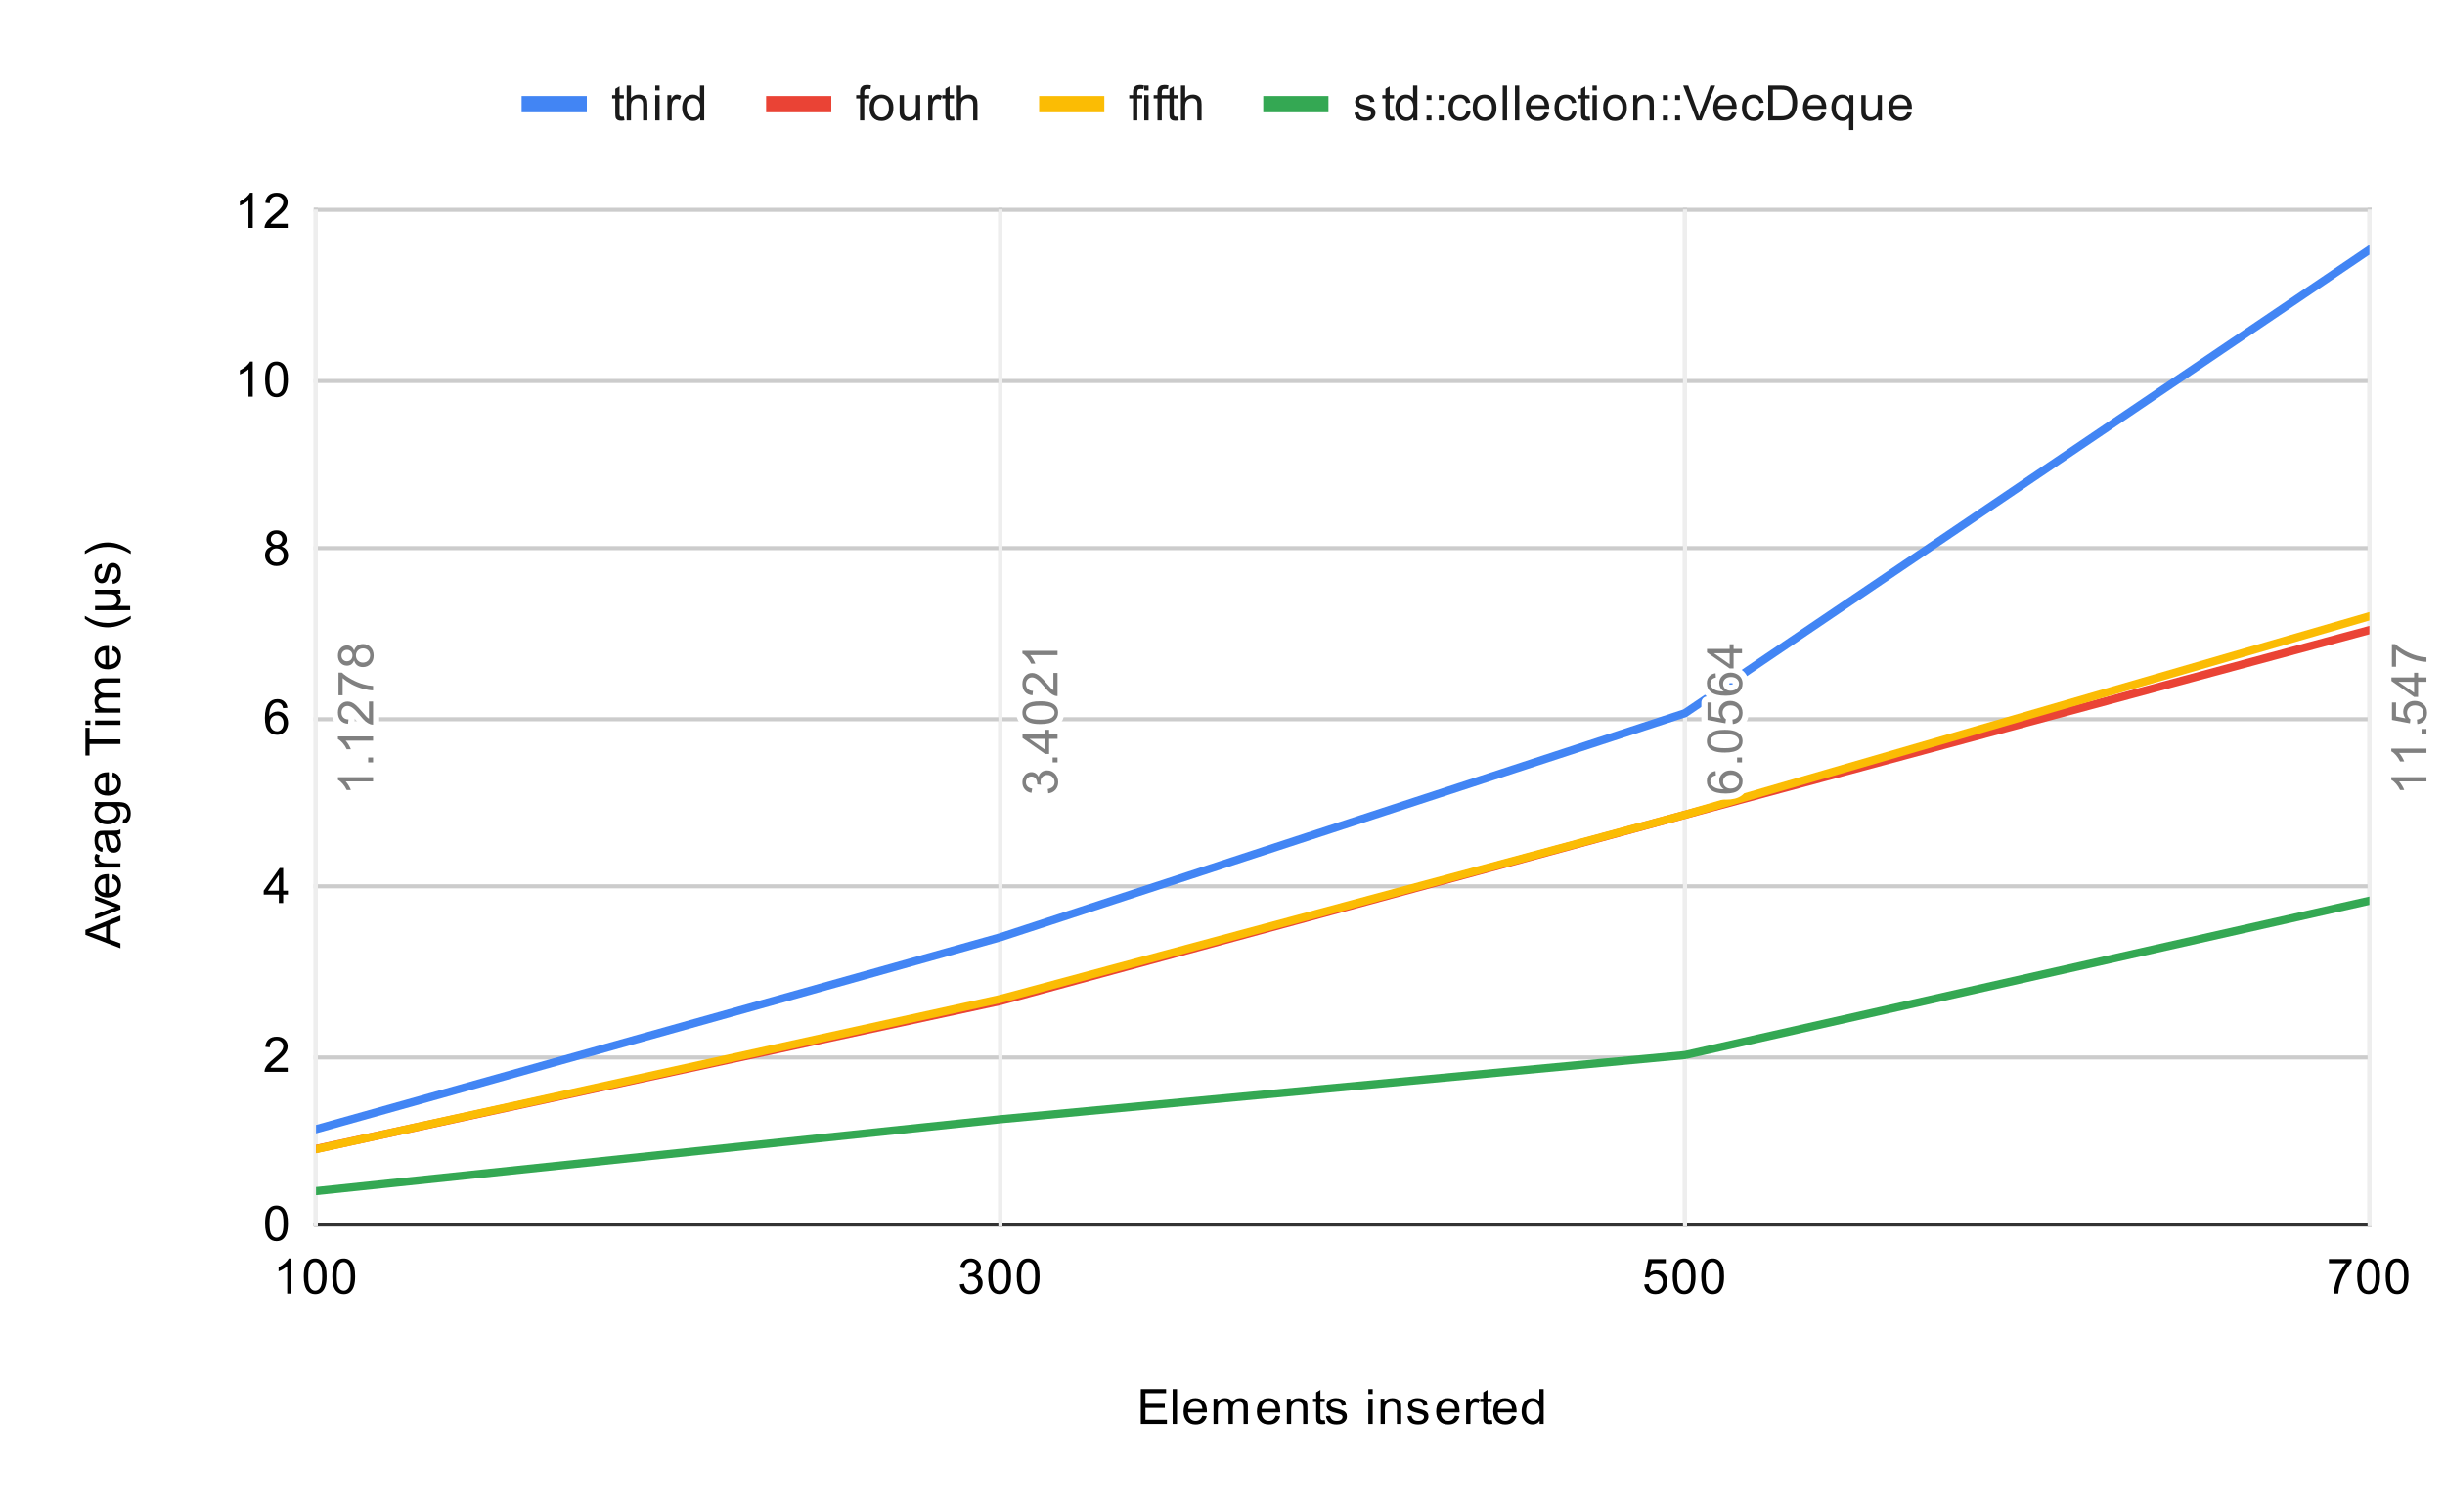<svg version="1.1" viewBox="0.0 0.0 600.0 371.0" fill="none" stroke="none" stroke-linecap="square" stroke-miterlimit="10" width="600" height="371" xmlns:xlink="http://www.w3.org/1999/xlink" xmlns="http://www.w3.org/2000/svg"><path fill="#ffffff" d="M0 0L600.0 0L600.0 371.0L0 371.0L0 0Z" fill-rule="nonzero"/><path stroke="#cccccc" stroke-width="1.0" stroke-linecap="butt" d="M77.5 51.5L77.5 300.5" fill-rule="nonzero"/><path stroke="#cccccc" stroke-width="1.0" stroke-linecap="butt" d="M245.5 51.5L245.5 300.5" fill-rule="nonzero"/><path stroke="#cccccc" stroke-width="1.0" stroke-linecap="butt" d="M413.5 51.5L413.5 300.5" fill-rule="nonzero"/><path stroke="#cccccc" stroke-width="1.0" stroke-linecap="butt" d="M581.5 51.5L581.5 300.5" fill-rule="nonzero"/><path stroke="#333333" stroke-width="1.0" stroke-linecap="butt" d="M77.5 300.5L581.5 300.5" fill-rule="nonzero"/><path stroke="#cccccc" stroke-width="1.0" stroke-linecap="butt" d="M77.5 259.5L581.5 259.5" fill-rule="nonzero"/><path stroke="#cccccc" stroke-width="1.0" stroke-linecap="butt" d="M77.5 217.5L581.5 217.5" fill-rule="nonzero"/><path stroke="#cccccc" stroke-width="1.0" stroke-linecap="butt" d="M77.5 176.5L581.5 176.5" fill-rule="nonzero"/><path stroke="#cccccc" stroke-width="1.0" stroke-linecap="butt" d="M77.5 134.5L581.5 134.5" fill-rule="nonzero"/><path stroke="#cccccc" stroke-width="1.0" stroke-linecap="butt" d="M77.5 93.5L581.5 93.5" fill-rule="nonzero"/><path stroke="#cccccc" stroke-width="1.0" stroke-linecap="butt" d="M77.5 51.5L581.5 51.5" fill-rule="nonzero"/><path stroke="#eeeeee" stroke-width="1.0" stroke-linecap="butt" d="M77.5 51.917L77.5 300.45" fill-rule="nonzero"/><path stroke="#eeeeee" stroke-width="1.0" stroke-linecap="butt" d="M245.5 51.917L245.5 300.45" fill-rule="nonzero"/><path stroke="#eeeeee" stroke-width="1.0" stroke-linecap="butt" d="M413.5 51.917L413.5 300.45" fill-rule="nonzero"/><path stroke="#eeeeee" stroke-width="1.0" stroke-linecap="butt" d="M581.5 51.917L581.5 300.45" fill-rule="nonzero"/><clipPath id="id_0"><path d="M77.55 51.917L581.45 51.917L581.45 300.45L77.55 300.45L77.55 51.917Z" clip-rule="nonzero"/></clipPath><path stroke="#4285f4" stroke-width="2.0" stroke-linecap="butt" clip-path="url(#id_0)" d="M77.55 277.092L245.517 229.989L413.483 175.015L581.45 61.299" fill-rule="nonzero"/><path stroke="#ea4335" stroke-width="2.0" stroke-linecap="butt" clip-path="url(#id_0)" d="M77.55 281.946L245.517 245.642L413.483 199.943L581.45 154.619" fill-rule="nonzero"/><path stroke="#fbbc04" stroke-width="2.0" stroke-linecap="butt" clip-path="url(#id_0)" d="M77.55 281.996L245.517 245.133L413.483 199.922L581.45 151.233" fill-rule="nonzero"/><path stroke="#34a853" stroke-width="2.0" stroke-linecap="butt" clip-path="url(#id_0)" d="M77.55 292.294L245.517 274.656L413.483 258.906L581.45 221.033" fill-rule="nonzero"/><path fill="#000000" fill-opacity="0.0" clip-path="url(#id_0)" d="M80.55 277.092C80.55 278.749 79.207 280.092 77.55 280.092C75.893 280.092 74.55 278.749 74.55 277.092C74.55 275.435 75.893 274.092 77.55 274.092C79.207 274.092 80.55 275.435 80.55 277.092Z" fill-rule="nonzero"/><path fill="#000000" fill-opacity="0.0" clip-path="url(#id_0)" d="M248.517 229.989C248.517 231.646 247.174 232.989 245.517 232.989C243.86 232.989 242.517 231.646 242.517 229.989C242.517 228.332 243.86 226.989 245.517 226.989C247.174 226.989 248.517 228.332 248.517 229.989Z" fill-rule="nonzero"/><path fill="#000000" fill-opacity="0.0" clip-path="url(#id_0)" d="M416.483 175.015C416.483 176.672 415.14 178.015 413.483 178.015C411.826 178.015 410.483 176.672 410.483 175.015C410.483 173.358 411.826 172.015 413.483 172.015C415.14 172.015 416.483 173.358 416.483 175.015Z" fill-rule="nonzero"/><path fill="#000000" fill-opacity="0.0" clip-path="url(#id_0)" d="M584.45 61.299C584.45 62.956 583.107 64.299 581.45 64.299C579.793 64.299 578.45 62.956 578.45 61.299C578.45 59.642 579.793 58.299 581.45 58.299C583.107 58.299 584.45 59.642 584.45 61.299Z" fill-rule="nonzero"/><path fill="#ea4335" clip-path="url(#id_0)" d="M77.55 281.946C77.55 281.946 77.55 281.946 77.55 281.946C77.55 281.946 77.55 281.946 77.55 281.946C77.55 281.946 77.55 281.946 77.55 281.946C77.55 281.946 77.55 281.946 77.55 281.946Z" fill-rule="nonzero"/><path fill="#ea4335" clip-path="url(#id_0)" d="M245.517 245.642C245.517 245.642 245.517 245.642 245.517 245.642C245.517 245.642 245.517 245.642 245.517 245.642C245.517 245.642 245.517 245.642 245.517 245.642C245.517 245.642 245.517 245.642 245.517 245.642Z" fill-rule="nonzero"/><path fill="#ea4335" clip-path="url(#id_0)" d="M413.483 199.943C413.483 199.943 413.483 199.943 413.483 199.943C413.483 199.943 413.483 199.943 413.483 199.943C413.483 199.943 413.483 199.943 413.483 199.943C413.483 199.943 413.483 199.943 413.483 199.943Z" fill-rule="nonzero"/><path fill="#ea4335" clip-path="url(#id_0)" d="M581.45 154.619C581.45 154.619 581.45 154.619 581.45 154.619C581.45 154.619 581.45 154.619 581.45 154.619C581.45 154.619 581.45 154.619 581.45 154.619C581.45 154.619 581.45 154.619 581.45 154.619Z" fill-rule="nonzero"/><path fill="#000000" fill-opacity="0.0" clip-path="url(#id_0)" d="M80.55 281.996C80.55 283.653 79.207 284.996 77.55 284.996C75.893 284.996 74.55 283.653 74.55 281.996C74.55 280.339 75.893 278.996 77.55 278.996C79.207 278.996 80.55 280.339 80.55 281.996Z" fill-rule="nonzero"/><path fill="#000000" fill-opacity="0.0" clip-path="url(#id_0)" d="M248.517 245.133C248.517 246.79 247.174 248.133 245.517 248.133C243.86 248.133 242.517 246.79 242.517 245.133C242.517 243.476 243.86 242.133 245.517 242.133C247.174 242.133 248.517 243.476 248.517 245.133Z" fill-rule="nonzero"/><path fill="#000000" fill-opacity="0.0" clip-path="url(#id_0)" d="M416.483 199.922C416.483 201.579 415.14 202.922 413.483 202.922C411.826 202.922 410.483 201.579 410.483 199.922C410.483 198.266 411.826 196.922 413.483 196.922C415.14 196.922 416.483 198.266 416.483 199.922Z" fill-rule="nonzero"/><path fill="#000000" fill-opacity="0.0" clip-path="url(#id_0)" d="M584.45 151.233C584.45 152.89 583.107 154.233 581.45 154.233C579.793 154.233 578.45 152.89 578.45 151.233C578.45 149.576 579.793 148.233 581.45 148.233C583.107 148.233 584.45 149.576 584.45 151.233Z" fill-rule="nonzero"/><path fill="#000000" fill-opacity="0.0" clip-path="url(#id_0)" d="M80.55 292.294C80.55 293.95 79.207 295.294 77.55 295.294C75.893 295.294 74.55 293.95 74.55 292.294C74.55 290.637 75.893 289.294 77.55 289.294C79.207 289.294 80.55 290.637 80.55 292.294Z" fill-rule="nonzero"/><path fill="#000000" fill-opacity="0.0" clip-path="url(#id_0)" d="M248.517 274.656C248.517 276.313 247.174 277.656 245.517 277.656C243.86 277.656 242.517 276.313 242.517 274.656C242.517 273 243.86 271.656 245.517 271.656C247.174 271.656 248.517 273 248.517 274.656Z" fill-rule="nonzero"/><path fill="#000000" fill-opacity="0.0" clip-path="url(#id_0)" d="M416.483 258.906C416.483 260.562 415.14 261.906 413.483 261.906C411.826 261.906 410.483 260.562 410.483 258.906C410.483 257.249 411.826 255.906 413.483 255.906C415.14 255.906 416.483 257.249 416.483 258.906Z" fill-rule="nonzero"/><path fill="#000000" fill-opacity="0.0" clip-path="url(#id_0)" d="M584.45 221.033C584.45 222.69 583.107 224.033 581.45 224.033C579.793 224.033 578.45 222.69 578.45 221.033C578.45 219.376 579.793 218.033 581.45 218.033C583.107 218.033 584.45 219.376 584.45 221.033Z" fill-rule="nonzero"/><path stroke="#ffffff" stroke-width="3.0" stroke-linejoin="round" stroke-linecap="round" d="M91.55 190.715L91.55 191.761L84.831 191.761Q85.191 192.152 85.566 192.777Q85.925 193.386 86.097 193.871L85.081 193.871Q84.659 192.996 84.081 192.34Q83.487 191.668 82.925 191.386L82.925 190.715L91.55 190.715ZM91.55 187.09L90.347 187.09L90.347 185.886L91.55 185.886L91.55 187.09ZM91.55 180.715L91.55 181.761L84.831 181.761Q85.191 182.152 85.566 182.777Q85.925 183.386 86.097 183.871L85.081 183.871Q84.659 182.996 84.081 182.34Q83.487 181.668 82.925 181.386L82.925 180.715L91.55 180.715ZM90.534 172.136L91.55 172.136L91.55 177.824Q91.175 177.824 90.816 177.699Q90.237 177.48 89.675 177.011Q89.112 176.527 88.378 175.621Q87.222 174.215 86.55 173.73Q85.878 173.23 85.284 173.23Q84.659 173.23 84.237 173.683Q83.8 174.136 83.8 174.855Q83.8 175.621 84.253 176.074Q84.706 176.527 85.519 176.543L85.409 177.621Q84.191 177.511 83.566 176.793Q82.925 176.058 82.925 174.824Q82.925 173.59 83.612 172.871Q84.3 172.152 85.316 172.152Q85.831 172.152 86.331 172.371Q86.816 172.574 87.378 173.074Q87.925 173.558 88.878 174.683Q89.675 175.636 89.972 175.918Q90.253 176.183 90.534 176.355L90.534 172.136ZM84.081 170.621L83.066 170.621L83.066 165.058L83.894 165.058Q84.769 165.871 86.222 166.683Q87.659 167.48 89.191 167.918Q90.269 168.246 91.55 168.324L91.55 169.418Q90.534 169.402 89.097 169.027Q87.659 168.636 86.331 167.933Q85.003 167.215 84.081 166.402L84.081 170.621ZM86.894 162.058Q86.644 162.715 86.206 163.043Q85.753 163.355 85.144 163.355Q84.206 163.355 83.566 162.683Q82.925 161.996 82.925 160.886Q82.925 159.761 83.581 159.074Q84.237 158.386 85.175 158.386Q85.769 158.386 86.206 158.699Q86.644 159.011 86.894 159.652Q87.144 158.855 87.722 158.449Q88.3 158.043 89.097 158.043Q90.191 158.043 90.941 158.824Q91.691 159.59 91.691 160.871Q91.691 162.136 90.941 162.918Q90.191 163.699 89.066 163.699Q88.222 163.699 87.659 163.277Q87.097 162.84 86.894 162.058ZM85.097 162.277Q85.706 162.277 86.097 161.886Q86.487 161.48 86.487 160.855Q86.487 160.246 86.112 159.855Q85.722 159.465 85.159 159.465Q84.581 159.465 84.191 159.871Q83.784 160.277 83.784 160.871Q83.784 161.48 84.175 161.886Q84.566 162.277 85.097 162.277ZM89.066 162.605Q89.519 162.605 89.941 162.402Q90.362 162.183 90.597 161.761Q90.831 161.34 90.831 160.855Q90.831 160.105 90.347 159.621Q89.862 159.121 89.112 159.121Q88.347 159.121 87.847 159.621Q87.347 160.121 87.347 160.886Q87.347 161.636 87.847 162.121Q88.331 162.605 89.066 162.605Z" fill-rule="nonzero"/><path fill="#808080" d="M91.55 190.715L91.55 191.761L84.831 191.761Q85.191 192.152 85.566 192.777Q85.925 193.386 86.097 193.871L85.081 193.871Q84.659 192.996 84.081 192.34Q83.487 191.668 82.925 191.386L82.925 190.715L91.55 190.715ZM91.55 187.09L90.347 187.09L90.347 185.886L91.55 185.886L91.55 187.09ZM91.55 180.715L91.55 181.761L84.831 181.761Q85.191 182.152 85.566 182.777Q85.925 183.386 86.097 183.871L85.081 183.871Q84.659 182.996 84.081 182.34Q83.487 181.668 82.925 181.386L82.925 180.715L91.55 180.715ZM90.534 172.136L91.55 172.136L91.55 177.824Q91.175 177.824 90.816 177.699Q90.237 177.48 89.675 177.011Q89.112 176.527 88.378 175.621Q87.222 174.215 86.55 173.73Q85.878 173.23 85.284 173.23Q84.659 173.23 84.237 173.683Q83.8 174.136 83.8 174.855Q83.8 175.621 84.253 176.074Q84.706 176.527 85.519 176.543L85.409 177.621Q84.191 177.511 83.566 176.793Q82.925 176.058 82.925 174.824Q82.925 173.59 83.612 172.871Q84.3 172.152 85.316 172.152Q85.831 172.152 86.331 172.371Q86.816 172.574 87.378 173.074Q87.925 173.558 88.878 174.683Q89.675 175.636 89.972 175.918Q90.253 176.183 90.534 176.355L90.534 172.136ZM84.081 170.621L83.066 170.621L83.066 165.058L83.894 165.058Q84.769 165.871 86.222 166.683Q87.659 167.48 89.191 167.918Q90.269 168.246 91.55 168.324L91.55 169.418Q90.534 169.402 89.097 169.027Q87.659 168.636 86.331 167.933Q85.003 167.215 84.081 166.402L84.081 170.621ZM86.894 162.058Q86.644 162.715 86.206 163.043Q85.753 163.355 85.144 163.355Q84.206 163.355 83.566 162.683Q82.925 161.996 82.925 160.886Q82.925 159.761 83.581 159.074Q84.237 158.386 85.175 158.386Q85.769 158.386 86.206 158.699Q86.644 159.011 86.894 159.652Q87.144 158.855 87.722 158.449Q88.3 158.043 89.097 158.043Q90.191 158.043 90.941 158.824Q91.691 159.59 91.691 160.871Q91.691 162.136 90.941 162.918Q90.191 163.699 89.066 163.699Q88.222 163.699 87.659 163.277Q87.097 162.84 86.894 162.058ZM85.097 162.277Q85.706 162.277 86.097 161.886Q86.487 161.48 86.487 160.855Q86.487 160.246 86.112 159.855Q85.722 159.465 85.159 159.465Q84.581 159.465 84.191 159.871Q83.784 160.277 83.784 160.871Q83.784 161.48 84.175 161.886Q84.566 162.277 85.097 162.277ZM89.066 162.605Q89.519 162.605 89.941 162.402Q90.362 162.183 90.597 161.761Q90.831 161.34 90.831 160.855Q90.831 160.105 90.347 159.621Q89.862 159.121 89.112 159.121Q88.347 159.121 87.847 159.621Q87.347 160.121 87.347 160.886Q87.347 161.636 87.847 162.121Q88.331 162.605 89.066 162.605Z" fill-rule="nonzero"/><path stroke="#ffffff" stroke-width="3.0" stroke-linejoin="round" stroke-linecap="round" d="M257.251 194.683L257.11 193.621Q258.001 193.449 258.407 193.011Q258.798 192.574 258.798 191.949Q258.798 191.199 258.282 190.683Q257.767 190.168 257.001 190.168Q256.282 190.168 255.814 190.652Q255.329 191.121 255.329 191.855Q255.329 192.152 255.454 192.605L254.517 192.48Q254.532 192.371 254.532 192.308Q254.532 191.636 254.189 191.105Q253.829 190.558 253.095 190.558Q252.517 190.558 252.142 190.949Q251.751 191.34 251.751 191.965Q251.751 192.574 252.142 192.996Q252.532 193.402 253.298 193.511L253.11 194.574Q252.064 194.386 251.485 193.699Q250.892 193.011 250.892 191.996Q250.892 191.293 251.204 190.699Q251.501 190.105 252.017 189.793Q252.532 189.48 253.126 189.48Q253.673 189.48 254.142 189.777Q254.595 190.074 254.86 190.652Q255.032 189.902 255.595 189.48Q256.142 189.058 256.985 189.058Q258.11 189.058 258.892 189.886Q259.673 190.699 259.673 191.949Q259.673 193.074 259.001 193.824Q258.314 194.574 257.251 194.683ZM259.517 187.09L258.314 187.09L258.314 185.886L259.517 185.886L259.517 187.09ZM259.517 181.308L257.454 181.308L257.454 185.027L256.485 185.027L250.923 181.105L250.923 180.246L256.485 180.246L256.485 179.09L257.454 179.09L257.454 180.246L259.517 180.246L259.517 181.308ZM256.485 181.308L252.626 181.308L256.485 183.996L256.485 181.308ZM255.282 177.683Q253.751 177.683 252.829 177.371Q251.892 177.058 251.392 176.449Q250.892 175.824 250.892 174.886Q250.892 174.199 251.173 173.683Q251.454 173.152 251.985 172.808Q252.501 172.465 253.251 172.277Q254.001 172.09 255.282 172.09Q256.798 172.09 257.72 172.402Q258.642 172.699 259.157 173.324Q259.657 173.933 259.657 174.886Q259.657 176.121 258.767 176.84Q257.704 177.683 255.282 177.683ZM255.282 176.605Q257.392 176.605 258.095 176.105Q258.798 175.605 258.798 174.886Q258.798 174.152 258.095 173.668Q257.392 173.168 255.282 173.168Q253.157 173.168 252.47 173.668Q251.767 174.152 251.767 174.902Q251.767 175.621 252.376 176.058Q253.157 176.605 255.282 176.605ZM258.501 165.136L259.517 165.136L259.517 170.824Q259.142 170.824 258.782 170.699Q258.204 170.48 257.642 170.011Q257.079 169.527 256.345 168.621Q255.189 167.215 254.517 166.73Q253.845 166.23 253.251 166.23Q252.626 166.23 252.204 166.683Q251.767 167.136 251.767 167.855Q251.767 168.621 252.22 169.074Q252.673 169.527 253.485 169.543L253.376 170.621Q252.157 170.511 251.532 169.793Q250.892 169.058 250.892 167.824Q250.892 166.59 251.579 165.871Q252.267 165.152 253.282 165.152Q253.798 165.152 254.298 165.371Q254.782 165.574 255.345 166.074Q255.892 166.558 256.845 167.683Q257.642 168.636 257.939 168.918Q258.22 169.183 258.501 169.355L258.501 165.136ZM259.517 159.715L259.517 160.761L252.798 160.761Q253.157 161.152 253.532 161.777Q253.892 162.386 254.064 162.871L253.048 162.871Q252.626 161.996 252.048 161.34Q251.454 160.668 250.892 160.386L250.892 159.715L259.517 159.715Z" fill-rule="nonzero"/><path fill="#808080" d="M257.251 194.683L257.11 193.621Q258.001 193.449 258.407 193.011Q258.798 192.574 258.798 191.949Q258.798 191.199 258.282 190.683Q257.767 190.168 257.001 190.168Q256.282 190.168 255.814 190.652Q255.329 191.121 255.329 191.855Q255.329 192.152 255.454 192.605L254.517 192.48Q254.532 192.371 254.532 192.308Q254.532 191.636 254.189 191.105Q253.829 190.558 253.095 190.558Q252.517 190.558 252.142 190.949Q251.751 191.34 251.751 191.965Q251.751 192.574 252.142 192.996Q252.532 193.402 253.298 193.511L253.11 194.574Q252.064 194.386 251.485 193.699Q250.892 193.011 250.892 191.996Q250.892 191.293 251.204 190.699Q251.501 190.105 252.017 189.793Q252.532 189.48 253.126 189.48Q253.673 189.48 254.142 189.777Q254.595 190.074 254.86 190.652Q255.032 189.902 255.595 189.48Q256.142 189.058 256.985 189.058Q258.11 189.058 258.892 189.886Q259.673 190.699 259.673 191.949Q259.673 193.074 259.001 193.824Q258.314 194.574 257.251 194.683ZM259.517 187.09L258.314 187.09L258.314 185.886L259.517 185.886L259.517 187.09ZM259.517 181.308L257.454 181.308L257.454 185.027L256.485 185.027L250.923 181.105L250.923 180.246L256.485 180.246L256.485 179.09L257.454 179.09L257.454 180.246L259.517 180.246L259.517 181.308ZM256.485 181.308L252.626 181.308L256.485 183.996L256.485 181.308ZM255.282 177.683Q253.751 177.683 252.829 177.371Q251.892 177.058 251.392 176.449Q250.892 175.824 250.892 174.886Q250.892 174.199 251.173 173.683Q251.454 173.152 251.985 172.808Q252.501 172.465 253.251 172.277Q254.001 172.09 255.282 172.09Q256.798 172.09 257.72 172.402Q258.642 172.699 259.157 173.324Q259.657 173.933 259.657 174.886Q259.657 176.121 258.767 176.84Q257.704 177.683 255.282 177.683ZM255.282 176.605Q257.392 176.605 258.095 176.105Q258.798 175.605 258.798 174.886Q258.798 174.152 258.095 173.668Q257.392 173.168 255.282 173.168Q253.157 173.168 252.47 173.668Q251.767 174.152 251.767 174.902Q251.767 175.621 252.376 176.058Q253.157 176.605 255.282 176.605ZM258.501 165.136L259.517 165.136L259.517 170.824Q259.142 170.824 258.782 170.699Q258.204 170.48 257.642 170.011Q257.079 169.527 256.345 168.621Q255.189 167.215 254.517 166.73Q253.845 166.23 253.251 166.23Q252.626 166.23 252.204 166.683Q251.767 167.136 251.767 167.855Q251.767 168.621 252.22 169.074Q252.673 169.527 253.485 169.543L253.376 170.621Q252.157 170.511 251.532 169.793Q250.892 169.058 250.892 167.824Q250.892 166.59 251.579 165.871Q252.267 165.152 253.282 165.152Q253.798 165.152 254.298 165.371Q254.782 165.574 255.345 166.074Q255.892 166.558 256.845 167.683Q257.642 168.636 257.939 168.918Q258.22 169.183 258.501 169.355L258.501 165.136ZM259.517 159.715L259.517 160.761L252.798 160.761Q253.157 161.152 253.532 161.777Q253.892 162.386 254.064 162.871L253.048 162.871Q252.626 161.996 252.048 161.34Q251.454 160.668 250.892 160.386L250.892 159.715L259.517 159.715Z" fill-rule="nonzero"/><path stroke="#ffffff" stroke-width="3.0" stroke-linejoin="round" stroke-linecap="round" d="M420.999 189.215L421.077 190.261Q420.452 190.402 420.171 190.652Q419.718 191.09 419.718 191.715Q419.718 192.215 419.999 192.605Q420.374 193.09 421.077 193.386Q421.765 193.668 423.046 193.683Q422.468 193.308 422.186 192.761Q421.905 192.199 421.905 191.59Q421.905 190.543 422.686 189.808Q423.468 189.058 424.686 189.058Q425.499 189.058 426.202 189.418Q426.89 189.761 427.265 190.371Q427.624 190.98 427.624 191.746Q427.624 193.074 426.655 193.902Q425.686 194.73 423.468 194.73Q420.968 194.73 419.843 193.808Q418.858 193.011 418.858 191.652Q418.858 190.636 419.436 189.996Q419.999 189.34 420.999 189.215ZM424.702 193.511Q425.249 193.511 425.749 193.293Q426.233 193.058 426.499 192.652Q426.765 192.23 426.765 191.761Q426.765 191.105 426.233 190.621Q425.686 190.136 424.765 190.136Q423.874 190.136 423.358 190.621Q422.843 191.09 422.843 191.808Q422.843 192.527 423.358 193.027Q423.874 193.511 424.702 193.511ZM427.483 187.09L426.28 187.09L426.28 185.886L427.483 185.886L427.483 187.09ZM423.249 184.683Q421.718 184.683 420.796 184.371Q419.858 184.058 419.358 183.449Q418.858 182.824 418.858 181.886Q418.858 181.199 419.14 180.683Q419.421 180.152 419.952 179.808Q420.468 179.465 421.218 179.277Q421.968 179.09 423.249 179.09Q424.765 179.09 425.686 179.402Q426.608 179.699 427.124 180.324Q427.624 180.933 427.624 181.886Q427.624 183.121 426.733 183.84Q425.671 184.683 423.249 184.683ZM423.249 183.605Q425.358 183.605 426.061 183.105Q426.765 182.605 426.765 181.886Q426.765 181.152 426.061 180.668Q425.358 180.168 423.249 180.168Q421.124 180.168 420.436 180.668Q419.733 181.152 419.733 181.902Q419.733 182.621 420.343 183.058Q421.124 183.605 423.249 183.605ZM425.233 177.683L425.14 176.574Q425.952 176.449 426.358 176.011Q426.765 175.558 426.765 174.918Q426.765 174.168 426.186 173.636Q425.608 173.105 424.671 173.105Q423.765 173.105 423.249 173.621Q422.718 174.121 422.718 174.949Q422.718 175.449 422.952 175.871Q423.186 176.277 423.546 176.511L423.421 177.496L419.015 176.668L419.015 172.386L420.015 172.386L420.015 175.824L422.327 176.277Q421.78 175.511 421.78 174.668Q421.78 173.543 422.561 172.777Q423.343 171.996 424.577 171.996Q425.733 171.996 426.593 172.668Q427.624 173.496 427.624 174.918Q427.624 176.09 426.968 176.84Q426.311 177.574 425.233 177.683ZM420.999 165.215L421.077 166.261Q420.452 166.402 420.171 166.652Q419.718 167.09 419.718 167.715Q419.718 168.215 419.999 168.605Q420.374 169.09 421.077 169.386Q421.765 169.668 423.046 169.683Q422.468 169.308 422.186 168.761Q421.905 168.199 421.905 167.59Q421.905 166.543 422.686 165.808Q423.468 165.058 424.686 165.058Q425.499 165.058 426.202 165.418Q426.89 165.761 427.265 166.371Q427.624 166.98 427.624 167.746Q427.624 169.074 426.655 169.902Q425.686 170.73 423.468 170.73Q420.968 170.73 419.843 169.808Q418.858 169.011 418.858 167.652Q418.858 166.636 419.436 165.996Q419.999 165.34 420.999 165.215ZM424.702 169.511Q425.249 169.511 425.749 169.293Q426.233 169.058 426.499 168.652Q426.765 168.23 426.765 167.761Q426.765 167.105 426.233 166.621Q425.686 166.136 424.765 166.136Q423.874 166.136 423.358 166.621Q422.843 167.09 422.843 167.808Q422.843 168.527 423.358 169.027Q423.874 169.511 424.702 169.511ZM427.483 160.308L425.421 160.308L425.421 164.027L424.452 164.027L418.89 160.105L418.89 159.246L424.452 159.246L424.452 158.09L425.421 158.09L425.421 159.246L427.483 159.246L427.483 160.308ZM424.452 160.308L420.593 160.308L424.452 162.996L424.452 160.308Z" fill-rule="nonzero"/><path fill="#808080" d="M420.999 189.215L421.077 190.261Q420.452 190.402 420.171 190.652Q419.718 191.09 419.718 191.715Q419.718 192.215 419.999 192.605Q420.374 193.09 421.077 193.386Q421.765 193.668 423.046 193.683Q422.468 193.308 422.186 192.761Q421.905 192.199 421.905 191.59Q421.905 190.543 422.686 189.808Q423.468 189.058 424.686 189.058Q425.499 189.058 426.202 189.418Q426.89 189.761 427.265 190.371Q427.624 190.98 427.624 191.746Q427.624 193.074 426.655 193.902Q425.686 194.73 423.468 194.73Q420.968 194.73 419.843 193.808Q418.858 193.011 418.858 191.652Q418.858 190.636 419.436 189.996Q419.999 189.34 420.999 189.215ZM424.702 193.511Q425.249 193.511 425.749 193.293Q426.233 193.058 426.499 192.652Q426.765 192.23 426.765 191.761Q426.765 191.105 426.233 190.621Q425.686 190.136 424.765 190.136Q423.874 190.136 423.358 190.621Q422.843 191.09 422.843 191.808Q422.843 192.527 423.358 193.027Q423.874 193.511 424.702 193.511ZM427.483 187.09L426.28 187.09L426.28 185.886L427.483 185.886L427.483 187.09ZM423.249 184.683Q421.718 184.683 420.796 184.371Q419.858 184.058 419.358 183.449Q418.858 182.824 418.858 181.886Q418.858 181.199 419.14 180.683Q419.421 180.152 419.952 179.808Q420.468 179.465 421.218 179.277Q421.968 179.09 423.249 179.09Q424.765 179.09 425.686 179.402Q426.608 179.699 427.124 180.324Q427.624 180.933 427.624 181.886Q427.624 183.121 426.733 183.84Q425.671 184.683 423.249 184.683ZM423.249 183.605Q425.358 183.605 426.061 183.105Q426.765 182.605 426.765 181.886Q426.765 181.152 426.061 180.668Q425.358 180.168 423.249 180.168Q421.124 180.168 420.436 180.668Q419.733 181.152 419.733 181.902Q419.733 182.621 420.343 183.058Q421.124 183.605 423.249 183.605ZM425.233 177.683L425.14 176.574Q425.952 176.449 426.358 176.011Q426.765 175.558 426.765 174.918Q426.765 174.168 426.186 173.636Q425.608 173.105 424.671 173.105Q423.765 173.105 423.249 173.621Q422.718 174.121 422.718 174.949Q422.718 175.449 422.952 175.871Q423.186 176.277 423.546 176.511L423.421 177.496L419.015 176.668L419.015 172.386L420.015 172.386L420.015 175.824L422.327 176.277Q421.78 175.511 421.78 174.668Q421.78 173.543 422.561 172.777Q423.343 171.996 424.577 171.996Q425.733 171.996 426.593 172.668Q427.624 173.496 427.624 174.918Q427.624 176.09 426.968 176.84Q426.311 177.574 425.233 177.683ZM420.999 165.215L421.077 166.261Q420.452 166.402 420.171 166.652Q419.718 167.09 419.718 167.715Q419.718 168.215 419.999 168.605Q420.374 169.09 421.077 169.386Q421.765 169.668 423.046 169.683Q422.468 169.308 422.186 168.761Q421.905 168.199 421.905 167.59Q421.905 166.543 422.686 165.808Q423.468 165.058 424.686 165.058Q425.499 165.058 426.202 165.418Q426.89 165.761 427.265 166.371Q427.624 166.98 427.624 167.746Q427.624 169.074 426.655 169.902Q425.686 170.73 423.468 170.73Q420.968 170.73 419.843 169.808Q418.858 169.011 418.858 167.652Q418.858 166.636 419.436 165.996Q419.999 165.34 420.999 165.215ZM424.702 169.511Q425.249 169.511 425.749 169.293Q426.233 169.058 426.499 168.652Q426.765 168.23 426.765 167.761Q426.765 167.105 426.233 166.621Q425.686 166.136 424.765 166.136Q423.874 166.136 423.358 166.621Q422.843 167.09 422.843 167.808Q422.843 168.527 423.358 169.027Q423.874 169.511 424.702 169.511ZM427.483 160.308L425.421 160.308L425.421 164.027L424.452 164.027L418.89 160.105L418.89 159.246L424.452 159.246L424.452 158.09L425.421 158.09L425.421 159.246L427.483 159.246L427.483 160.308ZM424.452 160.308L420.593 160.308L424.452 162.996L424.452 160.308Z" fill-rule="nonzero"/><path stroke="#ffffff" stroke-width="3.0" stroke-linejoin="round" stroke-linecap="round" d="M595.45 190.715L595.45 191.761L588.731 191.761Q589.091 192.152 589.466 192.777Q589.825 193.386 589.997 193.871L588.981 193.871Q588.559 192.996 587.981 192.34Q587.388 191.668 586.825 191.386L586.825 190.715L595.45 190.715ZM595.45 183.715L595.45 184.761L588.731 184.761Q589.091 185.152 589.466 185.777Q589.825 186.386 589.997 186.871L588.981 186.871Q588.559 185.996 587.981 185.34Q587.388 184.668 586.825 184.386L586.825 183.715L595.45 183.715ZM595.45 180.09L594.247 180.09L594.247 178.886L595.45 178.886L595.45 180.09ZM593.2 177.683L593.106 176.574Q593.919 176.449 594.325 176.011Q594.731 175.558 594.731 174.918Q594.731 174.168 594.153 173.636Q593.575 173.105 592.638 173.105Q591.731 173.105 591.216 173.621Q590.684 174.121 590.684 174.949Q590.684 175.449 590.919 175.871Q591.153 176.277 591.513 176.511L591.388 177.496L586.981 176.668L586.981 172.386L587.981 172.386L587.981 175.824L590.294 176.277Q589.747 175.511 589.747 174.668Q589.747 173.543 590.528 172.777Q591.309 171.996 592.544 171.996Q593.7 171.996 594.559 172.668Q595.591 173.496 595.591 174.918Q595.591 176.09 594.934 176.84Q594.278 177.574 593.2 177.683ZM595.45 167.308L593.388 167.308L593.388 171.027L592.419 171.027L586.856 167.105L586.856 166.246L592.419 166.246L592.419 165.09L593.388 165.09L593.388 166.246L595.45 166.246L595.45 167.308ZM592.419 167.308L588.559 167.308L592.419 169.996L592.419 167.308ZM587.981 163.621L586.966 163.621L586.966 158.058L587.794 158.058Q588.669 158.871 590.122 159.683Q591.559 160.48 593.091 160.918Q594.169 161.246 595.45 161.324L595.45 162.418Q594.434 162.402 592.997 162.027Q591.559 161.636 590.231 160.933Q588.903 160.215 587.981 159.402L587.981 163.621Z" fill-rule="nonzero"/><path fill="#808080" d="M595.45 190.715L595.45 191.761L588.731 191.761Q589.091 192.152 589.466 192.777Q589.825 193.386 589.997 193.871L588.981 193.871Q588.559 192.996 587.981 192.34Q587.388 191.668 586.825 191.386L586.825 190.715L595.45 190.715ZM595.45 183.715L595.45 184.761L588.731 184.761Q589.091 185.152 589.466 185.777Q589.825 186.386 589.997 186.871L588.981 186.871Q588.559 185.996 587.981 185.34Q587.388 184.668 586.825 184.386L586.825 183.715L595.45 183.715ZM595.45 180.09L594.247 180.09L594.247 178.886L595.45 178.886L595.45 180.09ZM593.2 177.683L593.106 176.574Q593.919 176.449 594.325 176.011Q594.731 175.558 594.731 174.918Q594.731 174.168 594.153 173.636Q593.575 173.105 592.638 173.105Q591.731 173.105 591.216 173.621Q590.684 174.121 590.684 174.949Q590.684 175.449 590.919 175.871Q591.153 176.277 591.513 176.511L591.388 177.496L586.981 176.668L586.981 172.386L587.981 172.386L587.981 175.824L590.294 176.277Q589.747 175.511 589.747 174.668Q589.747 173.543 590.528 172.777Q591.309 171.996 592.544 171.996Q593.7 171.996 594.559 172.668Q595.591 173.496 595.591 174.918Q595.591 176.09 594.934 176.84Q594.278 177.574 593.2 177.683ZM595.45 167.308L593.388 167.308L593.388 171.027L592.419 171.027L586.856 167.105L586.856 166.246L592.419 166.246L592.419 165.09L593.388 165.09L593.388 166.246L595.45 166.246L595.45 167.308ZM592.419 167.308L588.559 167.308L592.419 169.996L592.419 167.308ZM587.981 163.621L586.966 163.621L586.966 158.058L587.794 158.058Q588.669 158.871 590.122 159.683Q591.559 160.48 593.091 160.918Q594.169 161.246 595.45 161.324L595.45 162.418Q594.434 162.402 592.997 162.027Q591.559 161.636 590.231 160.933Q588.903 160.215 587.981 159.402L587.981 163.621Z" fill-rule="nonzero"/><path fill="#000000" d="M279.953 349.45L279.953 340.856L286.156 340.856L286.156 341.872L281.094 341.872L281.094 344.497L285.844 344.497L285.844 345.512L281.094 345.512L281.094 348.434L286.359 348.434L286.359 349.45L279.953 349.45ZM287.766 349.45L287.766 340.856L288.828 340.856L288.828 349.45L287.766 349.45ZM295.047 347.45L296.141 347.575Q295.891 348.528 295.188 349.059Q294.484 349.591 293.406 349.591Q292.047 349.591 291.234 348.747Q290.438 347.903 290.438 346.387Q290.438 344.825 291.25 343.966Q292.062 343.091 293.344 343.091Q294.594 343.091 295.375 343.934Q296.172 344.778 296.172 346.325Q296.172 346.419 296.172 346.606L291.531 346.606Q291.594 347.637 292.109 348.184Q292.625 348.716 293.406 348.716Q293.984 348.716 294.391 348.419Q294.812 348.106 295.047 347.45ZM291.594 345.747L295.062 345.747Q295.0 344.95 294.672 344.559Q294.156 343.95 293.359 343.95Q292.625 343.95 292.125 344.434Q291.641 344.919 291.594 345.747ZM297.797 349.45L297.797 343.231L298.734 343.231L298.734 344.106Q299.031 343.637 299.516 343.372Q300.0 343.091 300.625 343.091Q301.312 343.091 301.75 343.372Q302.203 343.653 302.375 344.169Q303.125 343.091 304.297 343.091Q305.234 343.091 305.719 343.606Q306.219 344.106 306.219 345.184L306.219 349.45L305.172 349.45L305.172 345.528Q305.172 344.903 305.062 344.622Q304.969 344.341 304.703 344.169Q304.438 343.997 304.062 343.997Q303.406 343.997 302.969 344.434Q302.547 344.872 302.547 345.841L302.547 349.45L301.484 349.45L301.484 345.403Q301.484 344.7 301.219 344.356Q300.969 343.997 300.391 343.997Q299.938 343.997 299.562 344.231Q299.188 344.466 299.016 344.919Q298.844 345.372 298.844 346.216L298.844 349.45L297.797 349.45ZM313.047 347.45L314.141 347.575Q313.891 348.528 313.188 349.059Q312.484 349.591 311.406 349.591Q310.047 349.591 309.234 348.747Q308.438 347.903 308.438 346.387Q308.438 344.825 309.25 343.966Q310.062 343.091 311.344 343.091Q312.594 343.091 313.375 343.934Q314.172 344.778 314.172 346.325Q314.172 346.419 314.172 346.606L309.531 346.606Q309.594 347.637 310.109 348.184Q310.625 348.716 311.406 348.716Q311.984 348.716 312.391 348.419Q312.812 348.106 313.047 347.45ZM309.594 345.747L313.062 345.747Q313.0 344.95 312.672 344.559Q312.156 343.95 311.359 343.95Q310.625 343.95 310.125 344.434Q309.641 344.919 309.594 345.747ZM315.797 349.45L315.797 343.231L316.734 343.231L316.734 344.106Q317.422 343.091 318.719 343.091Q319.281 343.091 319.75 343.294Q320.234 343.497 320.469 343.825Q320.703 344.153 320.797 344.591Q320.844 344.887 320.844 345.622L320.844 349.45L319.797 349.45L319.797 345.669Q319.797 345.012 319.672 344.7Q319.547 344.387 319.234 344.2Q318.922 343.997 318.5 343.997Q317.828 343.997 317.328 344.434Q316.844 344.856 316.844 346.044L316.844 349.45L315.797 349.45ZM325.094 348.512L325.25 349.434Q324.797 349.528 324.453 349.528Q323.875 349.528 323.562 349.356Q323.25 349.169 323.109 348.872Q322.984 348.575 322.984 347.622L322.984 344.044L322.219 344.044L322.219 343.231L322.984 343.231L322.984 341.684L324.031 341.059L324.031 343.231L325.094 343.231L325.094 344.044L324.031 344.044L324.031 347.684Q324.031 348.137 324.078 348.262Q324.141 348.387 324.266 348.466Q324.391 348.544 324.625 348.544Q324.812 348.544 325.094 348.512ZM325.375 347.591L326.406 347.434Q326.5 348.059 326.891 348.387Q327.297 348.716 328.031 348.716Q328.75 348.716 329.094 348.434Q329.453 348.137 329.453 347.731Q329.453 347.372 329.141 347.169Q328.922 347.028 328.062 346.809Q326.906 346.512 326.453 346.309Q326.016 346.091 325.781 345.716Q325.547 345.341 325.547 344.872Q325.547 344.466 325.734 344.106Q325.922 343.747 326.25 343.512Q326.5 343.341 326.922 343.216Q327.344 343.091 327.844 343.091Q328.562 343.091 329.109 343.309Q329.672 343.512 329.938 343.872Q330.203 344.231 330.297 344.825L329.266 344.966Q329.203 344.497 328.859 344.231Q328.531 343.95 327.906 343.95Q327.188 343.95 326.875 344.2Q326.562 344.434 326.562 344.762Q326.562 344.966 326.688 345.122Q326.828 345.294 327.094 345.403Q327.25 345.466 328.031 345.669Q329.156 345.981 329.594 346.169Q330.031 346.356 330.281 346.716Q330.531 347.075 330.531 347.622Q330.531 348.153 330.219 348.622Q329.922 349.075 329.344 349.341Q328.766 349.591 328.031 349.591Q326.812 349.591 326.172 349.091Q325.547 348.575 325.375 347.591ZM335.797 342.075L335.797 340.856L336.859 340.856L336.859 342.075L335.797 342.075ZM335.797 349.45L335.797 343.231L336.859 343.231L336.859 349.45L335.797 349.45ZM338.797 349.45L338.797 343.231L339.734 343.231L339.734 344.106Q340.422 343.091 341.719 343.091Q342.281 343.091 342.75 343.294Q343.234 343.497 343.469 343.825Q343.703 344.153 343.797 344.591Q343.844 344.887 343.844 345.622L343.844 349.45L342.797 349.45L342.797 345.669Q342.797 345.012 342.672 344.7Q342.547 344.387 342.234 344.2Q341.922 343.997 341.5 343.997Q340.828 343.997 340.328 344.434Q339.844 344.856 339.844 346.044L339.844 349.45L338.797 349.45ZM345.375 347.591L346.406 347.434Q346.5 348.059 346.891 348.387Q347.297 348.716 348.031 348.716Q348.75 348.716 349.094 348.434Q349.453 348.137 349.453 347.731Q349.453 347.372 349.141 347.169Q348.922 347.028 348.062 346.809Q346.906 346.512 346.453 346.309Q346.016 346.091 345.781 345.716Q345.547 345.341 345.547 344.872Q345.547 344.466 345.734 344.106Q345.922 343.747 346.25 343.512Q346.5 343.341 346.922 343.216Q347.344 343.091 347.844 343.091Q348.562 343.091 349.109 343.309Q349.672 343.512 349.938 343.872Q350.203 344.231 350.297 344.825L349.266 344.966Q349.203 344.497 348.859 344.231Q348.531 343.95 347.906 343.95Q347.188 343.95 346.875 344.2Q346.562 344.434 346.562 344.762Q346.562 344.966 346.688 345.122Q346.828 345.294 347.094 345.403Q347.25 345.466 348.031 345.669Q349.156 345.981 349.594 346.169Q350.031 346.356 350.281 346.716Q350.531 347.075 350.531 347.622Q350.531 348.153 350.219 348.622Q349.922 349.075 349.344 349.341Q348.766 349.591 348.031 349.591Q346.812 349.591 346.172 349.091Q345.547 348.575 345.375 347.591ZM357.047 347.45L358.141 347.575Q357.891 348.528 357.188 349.059Q356.484 349.591 355.406 349.591Q354.047 349.591 353.234 348.747Q352.438 347.903 352.438 346.387Q352.438 344.825 353.25 343.966Q354.062 343.091 355.344 343.091Q356.594 343.091 357.375 343.934Q358.172 344.778 358.172 346.325Q358.172 346.419 358.172 346.606L353.531 346.606Q353.594 347.637 354.109 348.184Q354.625 348.716 355.406 348.716Q355.984 348.716 356.391 348.419Q356.812 348.106 357.047 347.45ZM353.594 345.747L357.062 345.747Q357.0 344.95 356.672 344.559Q356.156 343.95 355.359 343.95Q354.625 343.95 354.125 344.434Q353.641 344.919 353.594 345.747ZM359.781 349.45L359.781 343.231L360.734 343.231L360.734 344.169Q361.094 343.512 361.391 343.309Q361.703 343.091 362.078 343.091Q362.609 343.091 363.156 343.419L362.797 344.403Q362.406 344.169 362.031 344.169Q361.672 344.169 361.391 344.387Q361.125 344.591 361.016 344.966Q360.828 345.528 360.828 346.184L360.828 349.45L359.781 349.45ZM366.094 348.512L366.25 349.434Q365.797 349.528 365.453 349.528Q364.875 349.528 364.562 349.356Q364.25 349.169 364.109 348.872Q363.984 348.575 363.984 347.622L363.984 344.044L363.219 344.044L363.219 343.231L363.984 343.231L363.984 341.684L365.031 341.059L365.031 343.231L366.094 343.231L366.094 344.044L365.031 344.044L365.031 347.684Q365.031 348.137 365.078 348.262Q365.141 348.387 365.266 348.466Q365.391 348.544 365.625 348.544Q365.812 348.544 366.094 348.512ZM371.047 347.45L372.141 347.575Q371.891 348.528 371.188 349.059Q370.484 349.591 369.406 349.591Q368.047 349.591 367.234 348.747Q366.438 347.903 366.438 346.387Q366.438 344.825 367.25 343.966Q368.062 343.091 369.344 343.091Q370.594 343.091 371.375 343.934Q372.172 344.778 372.172 346.325Q372.172 346.419 372.172 346.606L367.531 346.606Q367.594 347.637 368.109 348.184Q368.625 348.716 369.406 348.716Q369.984 348.716 370.391 348.419Q370.812 348.106 371.047 347.45ZM367.594 345.747L371.062 345.747Q371.0 344.95 370.672 344.559Q370.156 343.95 369.359 343.95Q368.625 343.95 368.125 344.434Q367.641 344.919 367.594 345.747ZM377.828 349.45L377.828 348.669Q377.234 349.591 376.094 349.591Q375.344 349.591 374.719 349.184Q374.094 348.762 373.75 348.028Q373.406 347.294 373.406 346.341Q373.406 345.419 373.719 344.653Q374.031 343.887 374.656 343.497Q375.281 343.091 376.047 343.091Q376.609 343.091 377.047 343.325Q377.484 343.559 377.766 343.934L377.766 340.856L378.812 340.856L378.812 349.45L377.828 349.45ZM374.5 346.341Q374.5 347.544 375.0 348.137Q375.5 348.716 376.188 348.716Q376.875 348.716 377.359 348.153Q377.844 347.591 377.844 346.434Q377.844 345.153 377.344 344.559Q376.859 343.966 376.141 343.966Q375.438 343.966 374.969 344.544Q374.5 345.106 374.5 346.341Z" fill-rule="nonzero"/><path fill="#000000" d="M29.55 232.699L20.956 229.402L20.956 228.183L29.55 224.668L29.55 225.949L26.941 226.965L26.941 230.543L29.55 231.496L29.55 232.699ZM26.019 230.215L26.019 227.308L23.644 228.199Q22.566 228.621 21.863 228.808Q22.691 228.98 23.503 229.277L26.019 230.215ZM29.55 223.168L23.331 225.527L23.331 224.418L27.05 223.074Q27.659 222.871 28.3 222.683Q27.816 222.543 27.128 222.293L23.331 220.902L23.331 219.824L29.55 222.183L29.55 223.168ZM27.55 215.636L27.675 214.543Q28.628 214.793 29.159 215.496Q29.691 216.199 29.691 217.277Q29.691 218.636 28.847 219.449Q28.003 220.246 26.488 220.246Q24.925 220.246 24.066 219.433Q23.191 218.621 23.191 217.34Q23.191 216.09 24.034 215.308Q24.878 214.511 26.425 214.511Q26.519 214.511 26.706 214.511L26.706 219.152Q27.738 219.09 28.284 218.574Q28.816 218.058 28.816 217.277Q28.816 216.699 28.519 216.293Q28.206 215.871 27.55 215.636ZM25.847 219.09L25.847 215.621Q25.05 215.683 24.659 216.011Q24.05 216.527 24.05 217.324Q24.05 218.058 24.534 218.558Q25.019 219.043 25.847 219.09ZM29.55 212.902L23.331 212.902L23.331 211.949L24.269 211.949Q23.613 211.59 23.409 211.293Q23.191 210.98 23.191 210.605Q23.191 210.074 23.519 209.527L24.503 209.886Q24.269 210.277 24.269 210.652Q24.269 211.011 24.488 211.293Q24.691 211.558 25.066 211.668Q25.628 211.855 26.284 211.855L29.55 211.855L29.55 212.902ZM28.784 204.824Q29.284 205.418 29.488 205.965Q29.691 206.496 29.691 207.121Q29.691 208.152 29.191 208.699Q28.691 209.246 27.909 209.246Q27.456 209.246 27.081 209.043Q26.691 208.84 26.472 208.496Q26.238 208.152 26.128 207.73Q26.034 207.433 25.956 206.793Q25.816 205.527 25.597 204.918Q25.378 204.918 25.331 204.918Q24.675 204.918 24.409 205.215Q24.066 205.621 24.066 206.418Q24.066 207.152 24.331 207.511Q24.581 207.871 25.238 208.043L25.097 209.074Q24.441 208.933 24.034 208.605Q23.628 208.277 23.409 207.668Q23.191 207.058 23.191 206.261Q23.191 205.465 23.378 204.965Q23.566 204.465 23.847 204.23Q24.128 203.996 24.566 203.902Q24.831 203.855 25.534 203.855L26.941 203.855Q28.409 203.855 28.8 203.793Q29.191 203.715 29.55 203.511L29.55 204.621Q29.222 204.777 28.784 204.824ZM26.425 204.918Q26.659 205.496 26.831 206.636Q26.925 207.293 27.05 207.558Q27.159 207.824 27.378 207.98Q27.597 208.121 27.878 208.121Q28.3 208.121 28.581 207.808Q28.863 207.48 28.863 206.871Q28.863 206.261 28.597 205.793Q28.331 205.308 27.863 205.09Q27.503 204.918 26.816 204.918L26.425 204.918ZM30.066 202.09L30.222 201.058Q30.691 200.996 30.909 200.699Q31.206 200.308 31.206 199.636Q31.206 198.902 30.909 198.511Q30.613 198.105 30.097 197.965Q29.769 197.871 28.738 197.886Q29.55 198.574 29.55 199.605Q29.55 200.886 28.628 201.59Q27.691 202.293 26.409 202.293Q25.519 202.293 24.769 201.98Q24.003 201.652 23.597 201.043Q23.191 200.433 23.191 199.605Q23.191 198.496 24.081 197.777L23.331 197.777L23.331 196.808L28.706 196.808Q30.159 196.808 30.769 197.105Q31.378 197.402 31.722 198.043Q32.081 198.683 32.081 199.621Q32.081 200.73 31.581 201.418Q31.081 202.105 30.066 202.09ZM26.331 201.215Q27.55 201.215 28.113 200.73Q28.675 200.246 28.675 199.511Q28.675 198.777 28.113 198.293Q27.55 197.793 26.363 197.793Q25.222 197.793 24.644 198.308Q24.066 198.808 24.066 199.527Q24.066 200.23 24.644 200.73Q25.206 201.215 26.331 201.215ZM27.55 190.636L27.675 189.543Q28.628 189.793 29.159 190.496Q29.691 191.199 29.691 192.277Q29.691 193.636 28.847 194.449Q28.003 195.246 26.488 195.246Q24.925 195.246 24.066 194.433Q23.191 193.621 23.191 192.34Q23.191 191.09 24.034 190.308Q24.878 189.511 26.425 189.511Q26.519 189.511 26.706 189.511L26.706 194.152Q27.738 194.09 28.284 193.574Q28.816 193.058 28.816 192.277Q28.816 191.699 28.519 191.293Q28.206 190.871 27.55 190.636ZM25.847 194.09L25.847 190.621Q25.05 190.683 24.659 191.011Q24.05 191.527 24.05 192.324Q24.05 193.058 24.534 193.558Q25.019 194.043 25.847 194.09ZM29.55 182.574L21.972 182.574L21.972 185.402L20.956 185.402L20.956 178.59L21.972 178.59L21.972 181.433L29.55 181.433L29.55 182.574ZM22.175 177.886L20.956 177.886L20.956 176.824L22.175 176.824L22.175 177.886ZM29.55 177.886L23.331 177.886L23.331 176.824L29.55 176.824L29.55 177.886ZM29.55 174.886L23.331 174.886L23.331 173.949L24.206 173.949Q23.738 173.652 23.472 173.168Q23.191 172.683 23.191 172.058Q23.191 171.371 23.472 170.933Q23.753 170.48 24.269 170.308Q23.191 169.558 23.191 168.386Q23.191 167.449 23.706 166.965Q24.206 166.465 25.284 166.465L29.55 166.465L29.55 167.511L25.628 167.511Q25.003 167.511 24.722 167.621Q24.441 167.715 24.269 167.98Q24.097 168.246 24.097 168.621Q24.097 169.277 24.534 169.715Q24.972 170.136 25.941 170.136L29.55 170.136L29.55 171.199L25.503 171.199Q24.8 171.199 24.456 171.465Q24.097 171.715 24.097 172.293Q24.097 172.746 24.331 173.121Q24.566 173.496 25.019 173.668Q25.472 173.84 26.316 173.84L29.55 173.84L29.55 174.886ZM27.55 159.636L27.675 158.543Q28.628 158.793 29.159 159.496Q29.691 160.199 29.691 161.277Q29.691 162.636 28.847 163.449Q28.003 164.246 26.488 164.246Q24.925 164.246 24.066 163.433Q23.191 162.621 23.191 161.34Q23.191 160.09 24.034 159.308Q24.878 158.511 26.425 158.511Q26.519 158.511 26.706 158.511L26.706 163.152Q27.738 163.09 28.284 162.574Q28.816 162.058 28.816 161.277Q28.816 160.699 28.519 160.293Q28.206 159.871 27.55 159.636ZM25.847 163.09L25.847 159.621Q25.05 159.683 24.659 160.011Q24.05 160.527 24.05 161.324Q24.05 162.058 24.534 162.558Q25.019 163.043 25.847 163.09ZM32.081 151.871Q30.972 152.746 29.503 153.355Q28.019 153.949 26.441 153.949Q25.05 153.949 23.769 153.511Q22.284 152.98 20.816 151.871L20.816 151.121Q22.034 151.824 22.55 152.058Q23.363 152.418 24.238 152.621Q25.331 152.871 26.441 152.871Q29.269 152.871 32.081 151.121L32.081 151.871ZM23.331 144.715L29.55 144.715L29.55 145.668L28.816 145.668Q29.284 145.965 29.456 146.261Q29.691 146.668 29.691 147.215Q29.691 147.699 29.503 148.074Q29.363 148.355 28.925 148.699L31.941 148.699L31.941 149.746L23.331 149.746L23.331 148.699L25.956 148.699Q27.394 148.699 27.831 148.558Q28.253 148.402 28.503 148.058Q28.738 147.715 28.738 147.261Q28.738 146.793 28.488 146.433Q28.222 146.058 27.816 145.918Q27.409 145.761 25.988 145.761L23.331 145.761L23.331 144.715ZM27.691 143.308L27.534 142.277Q28.159 142.183 28.488 141.793Q28.816 141.386 28.816 140.652Q28.816 139.933 28.534 139.59Q28.238 139.23 27.831 139.23Q27.472 139.23 27.269 139.543Q27.128 139.761 26.909 140.621Q26.613 141.777 26.409 142.23Q26.191 142.668 25.816 142.902Q25.441 143.136 24.972 143.136Q24.566 143.136 24.206 142.949Q23.847 142.761 23.613 142.433Q23.441 142.183 23.316 141.761Q23.191 141.34 23.191 140.84Q23.191 140.121 23.409 139.574Q23.613 139.011 23.972 138.746Q24.331 138.48 24.925 138.386L25.066 139.418Q24.597 139.48 24.331 139.824Q24.05 140.152 24.05 140.777Q24.05 141.496 24.3 141.808Q24.534 142.121 24.863 142.121Q25.066 142.121 25.222 141.996Q25.394 141.855 25.503 141.59Q25.566 141.433 25.769 140.652Q26.081 139.527 26.269 139.09Q26.456 138.652 26.816 138.402Q27.175 138.152 27.722 138.152Q28.253 138.152 28.722 138.465Q29.175 138.761 29.441 139.34Q29.691 139.918 29.691 140.652Q29.691 141.871 29.191 142.511Q28.675 143.136 27.691 143.308ZM32.081 135.199L32.081 135.949Q29.269 134.199 26.441 134.199Q25.347 134.199 24.253 134.449Q23.378 134.652 22.566 135.011Q22.05 135.246 20.816 135.949L20.816 135.199Q22.284 134.105 23.769 133.574Q25.05 133.121 26.441 133.121Q28.019 133.121 29.503 133.73Q30.972 134.34 32.081 135.199Z" fill-rule="nonzero"/><path fill="#000000" d="M65.05 300.216Q65.05 298.684 65.362 297.762Q65.675 296.825 66.284 296.325Q66.909 295.825 67.847 295.825Q68.534 295.825 69.05 296.106Q69.581 296.387 69.925 296.919Q70.269 297.434 70.456 298.184Q70.644 298.934 70.644 300.216Q70.644 301.731 70.331 302.653Q70.034 303.575 69.409 304.091Q68.8 304.591 67.847 304.591Q66.612 304.591 65.894 303.7Q65.05 302.637 65.05 300.216ZM66.128 300.216Q66.128 302.325 66.628 303.028Q67.128 303.731 67.847 303.731Q68.581 303.731 69.066 303.028Q69.566 302.325 69.566 300.216Q69.566 298.091 69.066 297.403Q68.581 296.7 67.831 296.7Q67.112 296.7 66.675 297.309Q66.128 298.091 66.128 300.216Z" fill-rule="nonzero"/><path fill="#000000" d="M70.597 262.012L70.597 263.028L64.909 263.028Q64.909 262.653 65.034 262.293Q65.253 261.715 65.722 261.153Q66.206 260.59 67.112 259.856Q68.519 258.7 69.003 258.028Q69.503 257.356 69.503 256.762Q69.503 256.137 69.05 255.715Q68.597 255.278 67.878 255.278Q67.112 255.278 66.659 255.731Q66.206 256.184 66.191 256.997L65.112 256.887Q65.222 255.668 65.941 255.043Q66.675 254.403 67.909 254.403Q69.144 254.403 69.862 255.09Q70.581 255.778 70.581 256.793Q70.581 257.309 70.362 257.809Q70.159 258.293 69.659 258.856Q69.175 259.403 68.05 260.356Q67.097 261.153 66.816 261.45Q66.55 261.731 66.378 262.012L70.597 262.012Z" fill-rule="nonzero"/><path fill="#000000" d="M68.425 221.606L68.425 219.543L64.706 219.543L64.706 218.574L68.628 213.012L69.487 213.012L69.487 218.574L70.644 218.574L70.644 219.543L69.487 219.543L69.487 221.606L68.425 221.606ZM68.425 218.574L68.425 214.715L65.737 218.574L68.425 218.574Z" fill-rule="nonzero"/><path fill="#000000" d="M70.519 173.699L69.472 173.777Q69.331 173.152 69.081 172.871Q68.644 172.418 68.019 172.418Q67.519 172.418 67.128 172.699Q66.644 173.074 66.347 173.777Q66.066 174.465 66.05 175.746Q66.425 175.168 66.972 174.886Q67.534 174.605 68.144 174.605Q69.191 174.605 69.925 175.386Q70.675 176.168 70.675 177.386Q70.675 178.199 70.316 178.902Q69.972 179.59 69.362 179.965Q68.753 180.324 67.987 180.324Q66.659 180.324 65.831 179.355Q65.003 178.386 65.003 176.168Q65.003 173.668 65.925 172.543Q66.722 171.558 68.081 171.558Q69.097 171.558 69.737 172.136Q70.394 172.699 70.519 173.699ZM66.222 177.402Q66.222 177.949 66.441 178.449Q66.675 178.933 67.081 179.199Q67.503 179.465 67.972 179.465Q68.628 179.465 69.112 178.933Q69.597 178.386 69.597 177.465Q69.597 176.574 69.112 176.058Q68.644 175.543 67.925 175.543Q67.206 175.543 66.706 176.058Q66.222 176.574 66.222 177.402Z" fill-rule="nonzero"/><path fill="#000000" d="M66.675 134.105Q66.019 133.855 65.691 133.417Q65.378 132.964 65.378 132.355Q65.378 131.417 66.05 130.777Q66.737 130.136 67.847 130.136Q68.972 130.136 69.659 130.792Q70.347 131.449 70.347 132.386Q70.347 132.98 70.034 133.417Q69.722 133.855 69.081 134.105Q69.878 134.355 70.284 134.933Q70.691 135.511 70.691 136.308Q70.691 137.402 69.909 138.152Q69.144 138.902 67.862 138.902Q66.597 138.902 65.816 138.152Q65.034 137.402 65.034 136.277Q65.034 135.433 65.456 134.87Q65.894 134.308 66.675 134.105ZM66.456 132.308Q66.456 132.917 66.847 133.308Q67.253 133.699 67.878 133.699Q68.487 133.699 68.878 133.324Q69.269 132.933 69.269 132.37Q69.269 131.792 68.862 131.402Q68.456 130.995 67.862 130.995Q67.253 130.995 66.847 131.386Q66.456 131.777 66.456 132.308ZM66.128 136.277Q66.128 136.73 66.331 137.152Q66.55 137.574 66.972 137.808Q67.394 138.042 67.878 138.042Q68.628 138.042 69.112 137.558Q69.612 137.074 69.612 136.324Q69.612 135.558 69.112 135.058Q68.612 134.558 67.847 134.558Q67.097 134.558 66.612 135.058Q66.128 135.542 66.128 136.277Z" fill-rule="nonzero"/><path fill="#000000" d="M62.019 97.339L60.972 97.339L60.972 90.62Q60.581 90.98 59.956 91.355Q59.347 91.714 58.862 91.886L58.862 90.87Q59.737 90.448 60.394 89.87Q61.066 89.276 61.347 88.714L62.019 88.714L62.019 97.339ZM65.05 93.105Q65.05 91.573 65.362 90.651Q65.675 89.714 66.284 89.214Q66.909 88.714 67.847 88.714Q68.534 88.714 69.05 88.995Q69.581 89.276 69.925 89.808Q70.269 90.323 70.456 91.073Q70.644 91.823 70.644 93.105Q70.644 94.62 70.331 95.542Q70.034 96.464 69.409 96.98Q68.8 97.48 67.847 97.48Q66.612 97.48 65.894 96.589Q65.05 95.526 65.05 93.105ZM66.128 93.105Q66.128 95.214 66.628 95.917Q67.128 96.62 67.847 96.62Q68.581 96.62 69.066 95.917Q69.566 95.214 69.566 93.105Q69.566 90.98 69.066 90.292Q68.581 89.589 67.831 89.589Q67.112 89.589 66.675 90.198Q66.128 90.98 66.128 93.105Z" fill-rule="nonzero"/><path fill="#000000" d="M62.019 55.917L60.972 55.917L60.972 49.198Q60.581 49.557 59.956 49.932Q59.347 50.292 58.862 50.464L58.862 49.448Q59.737 49.026 60.394 48.448Q61.066 47.854 61.347 47.292L62.019 47.292L62.019 55.917ZM70.597 54.901L70.597 55.917L64.909 55.917Q64.909 55.542 65.034 55.182Q65.253 54.604 65.722 54.042Q66.206 53.479 67.112 52.745Q68.519 51.589 69.003 50.917Q69.503 50.245 69.503 49.651Q69.503 49.026 69.05 48.604Q68.597 48.167 67.878 48.167Q67.112 48.167 66.659 48.62Q66.206 49.073 66.191 49.885L65.112 49.776Q65.222 48.557 65.941 47.932Q66.675 47.292 67.909 47.292Q69.144 47.292 69.862 47.979Q70.581 48.667 70.581 49.682Q70.581 50.198 70.362 50.698Q70.159 51.182 69.659 51.745Q69.175 52.292 68.05 53.245Q67.097 54.042 66.816 54.339Q66.55 54.62 66.378 54.901L70.597 54.901Z" fill-rule="nonzero"/><path fill="#000000" d="M71.519 317.45L70.472 317.45L70.472 310.731Q70.081 311.091 69.456 311.466Q68.847 311.825 68.362 311.997L68.362 310.981Q69.237 310.559 69.894 309.981Q70.566 309.387 70.847 308.825L71.519 308.825L71.519 317.45ZM74.55 313.216Q74.55 311.684 74.862 310.762Q75.175 309.825 75.784 309.325Q76.409 308.825 77.347 308.825Q78.034 308.825 78.55 309.106Q79.081 309.387 79.425 309.919Q79.769 310.434 79.956 311.184Q80.144 311.934 80.144 313.216Q80.144 314.731 79.831 315.653Q79.534 316.575 78.909 317.091Q78.3 317.591 77.347 317.591Q76.112 317.591 75.394 316.7Q74.55 315.637 74.55 313.216ZM75.628 313.216Q75.628 315.325 76.128 316.028Q76.628 316.731 77.347 316.731Q78.081 316.731 78.566 316.028Q79.066 315.325 79.066 313.216Q79.066 311.091 78.566 310.403Q78.081 309.7 77.331 309.7Q76.612 309.7 76.175 310.309Q75.628 311.091 75.628 313.216ZM81.55 313.216Q81.55 311.684 81.862 310.762Q82.175 309.825 82.784 309.325Q83.409 308.825 84.347 308.825Q85.034 308.825 85.55 309.106Q86.081 309.387 86.425 309.919Q86.769 310.434 86.956 311.184Q87.144 311.934 87.144 313.216Q87.144 314.731 86.831 315.653Q86.534 316.575 85.909 317.091Q85.3 317.591 84.347 317.591Q83.112 317.591 82.394 316.7Q81.55 315.637 81.55 313.216ZM82.628 313.216Q82.628 315.325 83.128 316.028Q83.628 316.731 84.347 316.731Q85.081 316.731 85.566 316.028Q86.066 315.325 86.066 313.216Q86.066 311.091 85.566 310.403Q85.081 309.7 84.331 309.7Q83.612 309.7 83.175 310.309Q82.628 311.091 82.628 313.216Z" fill-rule="nonzero"/><path fill="#000000" d="M235.517 315.184L236.579 315.044Q236.751 315.934 237.189 316.341Q237.626 316.731 238.251 316.731Q239.001 316.731 239.517 316.216Q240.032 315.7 240.032 314.934Q240.032 314.216 239.548 313.747Q239.079 313.262 238.345 313.262Q238.048 313.262 237.595 313.387L237.72 312.45Q237.829 312.466 237.892 312.466Q238.564 312.466 239.095 312.122Q239.642 311.762 239.642 311.028Q239.642 310.45 239.251 310.075Q238.86 309.684 238.235 309.684Q237.626 309.684 237.204 310.075Q236.798 310.466 236.689 311.231L235.626 311.044Q235.814 309.997 236.501 309.419Q237.189 308.825 238.204 308.825Q238.907 308.825 239.501 309.137Q240.095 309.434 240.407 309.95Q240.72 310.466 240.72 311.059Q240.72 311.606 240.423 312.075Q240.126 312.528 239.548 312.794Q240.298 312.966 240.72 313.528Q241.142 314.075 241.142 314.919Q241.142 316.044 240.314 316.825Q239.501 317.606 238.251 317.606Q237.126 317.606 236.376 316.934Q235.626 316.247 235.517 315.184ZM242.517 313.216Q242.517 311.684 242.829 310.762Q243.142 309.825 243.751 309.325Q244.376 308.825 245.314 308.825Q246.001 308.825 246.517 309.106Q247.048 309.387 247.392 309.919Q247.735 310.434 247.923 311.184Q248.11 311.934 248.11 313.216Q248.11 314.731 247.798 315.653Q247.501 316.575 246.876 317.091Q246.267 317.591 245.314 317.591Q244.079 317.591 243.36 316.7Q242.517 315.637 242.517 313.216ZM243.595 313.216Q243.595 315.325 244.095 316.028Q244.595 316.731 245.314 316.731Q246.048 316.731 246.532 316.028Q247.032 315.325 247.032 313.216Q247.032 311.091 246.532 310.403Q246.048 309.7 245.298 309.7Q244.579 309.7 244.142 310.309Q243.595 311.091 243.595 313.216ZM249.517 313.216Q249.517 311.684 249.829 310.762Q250.142 309.825 250.751 309.325Q251.376 308.825 252.314 308.825Q253.001 308.825 253.517 309.106Q254.048 309.387 254.392 309.919Q254.735 310.434 254.923 311.184Q255.11 311.934 255.11 313.216Q255.11 314.731 254.798 315.653Q254.501 316.575 253.876 317.091Q253.267 317.591 252.314 317.591Q251.079 317.591 250.36 316.7Q249.517 315.637 249.517 313.216ZM250.595 313.216Q250.595 315.325 251.095 316.028Q251.595 316.731 252.314 316.731Q253.048 316.731 253.532 316.028Q254.032 315.325 254.032 313.216Q254.032 311.091 253.532 310.403Q253.048 309.7 252.298 309.7Q251.579 309.7 251.142 310.309Q250.595 311.091 250.595 313.216Z" fill-rule="nonzero"/><path fill="#000000" d="M403.483 315.2L404.593 315.106Q404.718 315.919 405.155 316.325Q405.608 316.731 406.249 316.731Q406.999 316.731 407.53 316.153Q408.061 315.575 408.061 314.637Q408.061 313.731 407.546 313.216Q407.046 312.684 406.218 312.684Q405.718 312.684 405.296 312.919Q404.89 313.153 404.655 313.512L403.671 313.387L404.499 308.981L408.78 308.981L408.78 309.981L405.343 309.981L404.89 312.294Q405.655 311.747 406.499 311.747Q407.624 311.747 408.39 312.528Q409.171 313.309 409.171 314.544Q409.171 315.7 408.499 316.559Q407.671 317.591 406.249 317.591Q405.077 317.591 404.327 316.934Q403.593 316.278 403.483 315.2ZM410.483 313.216Q410.483 311.684 410.796 310.762Q411.108 309.825 411.718 309.325Q412.343 308.825 413.28 308.825Q413.968 308.825 414.483 309.106Q415.015 309.387 415.358 309.919Q415.702 310.434 415.89 311.184Q416.077 311.934 416.077 313.216Q416.077 314.731 415.765 315.653Q415.468 316.575 414.843 317.091Q414.233 317.591 413.28 317.591Q412.046 317.591 411.327 316.7Q410.483 315.637 410.483 313.216ZM411.561 313.216Q411.561 315.325 412.061 316.028Q412.561 316.731 413.28 316.731Q414.015 316.731 414.499 316.028Q414.999 315.325 414.999 313.216Q414.999 311.091 414.499 310.403Q414.015 309.7 413.265 309.7Q412.546 309.7 412.108 310.309Q411.561 311.091 411.561 313.216ZM417.483 313.216Q417.483 311.684 417.796 310.762Q418.108 309.825 418.718 309.325Q419.343 308.825 420.28 308.825Q420.968 308.825 421.483 309.106Q422.015 309.387 422.358 309.919Q422.702 310.434 422.89 311.184Q423.077 311.934 423.077 313.216Q423.077 314.731 422.765 315.653Q422.468 316.575 421.843 317.091Q421.233 317.591 420.28 317.591Q419.046 317.591 418.327 316.7Q417.483 315.637 417.483 313.216ZM418.561 313.216Q418.561 315.325 419.061 316.028Q419.561 316.731 420.28 316.731Q421.015 316.731 421.499 316.028Q421.999 315.325 421.999 313.216Q421.999 311.091 421.499 310.403Q421.015 309.7 420.265 309.7Q419.546 309.7 419.108 310.309Q418.561 311.091 418.561 313.216Z" fill-rule="nonzero"/><path fill="#000000" d="M571.513 309.981L571.513 308.966L577.075 308.966L577.075 309.794Q576.263 310.669 575.45 312.122Q574.653 313.559 574.216 315.091Q573.888 316.169 573.809 317.45L572.716 317.45Q572.731 316.434 573.106 314.997Q573.497 313.559 574.2 312.231Q574.919 310.903 575.731 309.981L571.513 309.981ZM578.45 313.216Q578.45 311.684 578.763 310.762Q579.075 309.825 579.684 309.325Q580.309 308.825 581.247 308.825Q581.934 308.825 582.45 309.106Q582.981 309.387 583.325 309.919Q583.669 310.434 583.856 311.184Q584.044 311.934 584.044 313.216Q584.044 314.731 583.731 315.653Q583.434 316.575 582.809 317.091Q582.2 317.591 581.247 317.591Q580.013 317.591 579.294 316.7Q578.45 315.637 578.45 313.216ZM579.528 313.216Q579.528 315.325 580.028 316.028Q580.528 316.731 581.247 316.731Q581.981 316.731 582.466 316.028Q582.966 315.325 582.966 313.216Q582.966 311.091 582.466 310.403Q581.981 309.7 581.231 309.7Q580.513 309.7 580.075 310.309Q579.528 311.091 579.528 313.216ZM585.45 313.216Q585.45 311.684 585.763 310.762Q586.075 309.825 586.684 309.325Q587.309 308.825 588.247 308.825Q588.934 308.825 589.45 309.106Q589.981 309.387 590.325 309.919Q590.669 310.434 590.856 311.184Q591.044 311.934 591.044 313.216Q591.044 314.731 590.731 315.653Q590.434 316.575 589.809 317.091Q589.2 317.591 588.247 317.591Q587.013 317.591 586.294 316.7Q585.45 315.637 585.45 313.216ZM586.528 313.216Q586.528 315.325 587.028 316.028Q587.528 316.731 588.247 316.731Q588.981 316.731 589.466 316.028Q589.966 315.325 589.966 313.216Q589.966 311.091 589.466 310.403Q588.981 309.7 588.231 309.7Q587.513 309.7 587.075 310.309Q586.528 311.091 586.528 313.216Z" fill-rule="nonzero"/><path stroke="#4285f4" stroke-width="4.0" stroke-linecap="butt" d="M130.0 25.55L142.0 25.55" fill-rule="nonzero"/><path fill="#1a1a1a" d="M153.094 28.613L153.25 29.534Q152.797 29.628 152.453 29.628Q151.875 29.628 151.562 29.456Q151.25 29.269 151.109 28.972Q150.984 28.675 150.984 27.722L150.984 24.144L150.219 24.144L150.219 23.331L150.984 23.331L150.984 21.784L152.031 21.159L152.031 23.331L153.094 23.331L153.094 24.144L152.031 24.144L152.031 27.784Q152.031 28.238 152.078 28.363Q152.141 28.488 152.266 28.566Q152.391 28.644 152.625 28.644Q152.812 28.644 153.094 28.613ZM153.797 29.55L153.797 20.956L154.844 20.956L154.844 24.034Q155.578 23.191 156.703 23.191Q157.406 23.191 157.906 23.472Q158.422 23.738 158.641 24.222Q158.859 24.691 158.859 25.613L158.859 29.55L157.812 29.55L157.812 25.613Q157.812 24.816 157.469 24.456Q157.125 24.097 156.5 24.097Q156.031 24.097 155.609 24.347Q155.203 24.581 155.016 25.003Q154.844 25.409 154.844 26.144L154.844 29.55L153.797 29.55ZM160.797 22.175L160.797 20.956L161.859 20.956L161.859 22.175L160.797 22.175ZM160.797 29.55L160.797 23.331L161.859 23.331L161.859 29.55L160.797 29.55ZM163.781 29.55L163.781 23.331L164.734 23.331L164.734 24.269Q165.094 23.613 165.391 23.409Q165.703 23.191 166.078 23.191Q166.609 23.191 167.156 23.519L166.797 24.503Q166.406 24.269 166.031 24.269Q165.672 24.269 165.391 24.488Q165.125 24.691 165.016 25.066Q164.828 25.628 164.828 26.284L164.828 29.55L163.781 29.55ZM171.828 29.55L171.828 28.769Q171.234 29.691 170.094 29.691Q169.344 29.691 168.719 29.284Q168.094 28.863 167.75 28.128Q167.406 27.394 167.406 26.441Q167.406 25.519 167.719 24.753Q168.031 23.988 168.656 23.597Q169.281 23.191 170.047 23.191Q170.609 23.191 171.047 23.425Q171.484 23.659 171.766 24.034L171.766 20.956L172.812 20.956L172.812 29.55L171.828 29.55ZM168.5 26.441Q168.5 27.644 169.0 28.238Q169.5 28.816 170.188 28.816Q170.875 28.816 171.359 28.253Q171.844 27.691 171.844 26.534Q171.844 25.253 171.344 24.659Q170.859 24.066 170.141 24.066Q169.438 24.066 168.969 24.644Q168.5 25.206 168.5 26.441Z" fill-rule="nonzero"/><path stroke="#ea4335" stroke-width="4.0" stroke-linecap="butt" d="M190.0 25.55L202.0 25.55" fill-rule="nonzero"/><path fill="#1a1a1a" d="M211.047 29.55L211.047 24.144L210.109 24.144L210.109 23.331L211.047 23.331L211.047 22.659Q211.047 22.034 211.156 21.738Q211.312 21.316 211.688 21.066Q212.078 20.816 212.766 20.816Q213.219 20.816 213.75 20.925L213.594 21.831Q213.266 21.784 212.969 21.784Q212.484 21.784 212.281 21.988Q212.094 22.191 212.094 22.753L212.094 23.331L213.312 23.331L213.312 24.144L212.094 24.144L212.094 29.55L211.047 29.55ZM213.406 26.441Q213.406 24.706 214.359 23.878Q215.156 23.191 216.312 23.191Q217.594 23.191 218.406 24.034Q219.234 24.863 219.234 26.347Q219.234 27.55 218.875 28.238Q218.516 28.925 217.812 29.316Q217.125 29.691 216.312 29.691Q215.016 29.691 214.203 28.863Q213.406 28.019 213.406 26.441ZM214.484 26.441Q214.484 27.628 215.0 28.222Q215.531 28.816 216.312 28.816Q217.109 28.816 217.625 28.222Q218.141 27.628 218.141 26.409Q218.141 25.253 217.609 24.659Q217.094 24.066 216.312 24.066Q215.531 24.066 215.0 24.659Q214.484 25.238 214.484 26.441ZM224.875 29.55L224.875 28.628Q224.141 29.691 222.891 29.691Q222.344 29.691 221.859 29.488Q221.391 29.269 221.156 28.956Q220.922 28.628 220.828 28.159Q220.766 27.863 220.766 27.175L220.766 23.331L221.828 23.331L221.828 26.784Q221.828 27.597 221.891 27.894Q221.984 28.3 222.297 28.55Q222.625 28.784 223.109 28.784Q223.578 28.784 223.984 28.55Q224.406 28.3 224.578 27.878Q224.766 27.456 224.766 26.659L224.766 23.331L225.812 23.331L225.812 29.55L224.875 29.55ZM227.781 29.55L227.781 23.331L228.734 23.331L228.734 24.269Q229.094 23.613 229.391 23.409Q229.703 23.191 230.078 23.191Q230.609 23.191 231.156 23.519L230.797 24.503Q230.406 24.269 230.031 24.269Q229.672 24.269 229.391 24.488Q229.125 24.691 229.016 25.066Q228.828 25.628 228.828 26.284L228.828 29.55L227.781 29.55ZM234.094 28.613L234.25 29.534Q233.797 29.628 233.453 29.628Q232.875 29.628 232.562 29.456Q232.25 29.269 232.109 28.972Q231.984 28.675 231.984 27.722L231.984 24.144L231.219 24.144L231.219 23.331L231.984 23.331L231.984 21.784L233.031 21.159L233.031 23.331L234.094 23.331L234.094 24.144L233.031 24.144L233.031 27.784Q233.031 28.238 233.078 28.363Q233.141 28.488 233.266 28.566Q233.391 28.644 233.625 28.644Q233.812 28.644 234.094 28.613ZM234.797 29.55L234.797 20.956L235.844 20.956L235.844 24.034Q236.578 23.191 237.703 23.191Q238.406 23.191 238.906 23.472Q239.422 23.738 239.641 24.222Q239.859 24.691 239.859 25.613L239.859 29.55L238.812 29.55L238.812 25.613Q238.812 24.816 238.469 24.456Q238.125 24.097 237.5 24.097Q237.031 24.097 236.609 24.347Q236.203 24.581 236.016 25.003Q235.844 25.409 235.844 26.144L235.844 29.55L234.797 29.55Z" fill-rule="nonzero"/><path stroke="#fbbc04" stroke-width="4.0" stroke-linecap="butt" d="M257.0 25.55L269.0 25.55" fill-rule="nonzero"/><path fill="#1a1a1a" d="M278.047 29.55L278.047 24.144L277.109 24.144L277.109 23.331L278.047 23.331L278.047 22.659Q278.047 22.034 278.156 21.738Q278.312 21.316 278.688 21.066Q279.078 20.816 279.766 20.816Q280.219 20.816 280.75 20.925L280.594 21.831Q280.266 21.784 279.969 21.784Q279.484 21.784 279.281 21.988Q279.094 22.191 279.094 22.753L279.094 23.331L280.312 23.331L280.312 24.144L279.094 24.144L279.094 29.55L278.047 29.55ZM280.797 22.175L280.797 20.956L281.859 20.956L281.859 22.175L280.797 22.175ZM280.797 29.55L280.797 23.331L281.859 23.331L281.859 29.55L280.797 29.55ZM284.047 29.55L284.047 24.144L283.109 24.144L283.109 23.331L284.047 23.331L284.047 22.659Q284.047 22.034 284.156 21.738Q284.312 21.316 284.688 21.066Q285.078 20.816 285.766 20.816Q286.219 20.816 286.75 20.925L286.594 21.831Q286.266 21.784 285.969 21.784Q285.484 21.784 285.281 21.988Q285.094 22.191 285.094 22.753L285.094 23.331L286.312 23.331L286.312 24.144L285.094 24.144L285.094 29.55L284.047 29.55ZM289.094 28.613L289.25 29.534Q288.797 29.628 288.453 29.628Q287.875 29.628 287.562 29.456Q287.25 29.269 287.109 28.972Q286.984 28.675 286.984 27.722L286.984 24.144L286.219 24.144L286.219 23.331L286.984 23.331L286.984 21.784L288.031 21.159L288.031 23.331L289.094 23.331L289.094 24.144L288.031 24.144L288.031 27.784Q288.031 28.238 288.078 28.363Q288.141 28.488 288.266 28.566Q288.391 28.644 288.625 28.644Q288.812 28.644 289.094 28.613ZM289.797 29.55L289.797 20.956L290.844 20.956L290.844 24.034Q291.578 23.191 292.703 23.191Q293.406 23.191 293.906 23.472Q294.422 23.738 294.641 24.222Q294.859 24.691 294.859 25.613L294.859 29.55L293.812 29.55L293.812 25.613Q293.812 24.816 293.469 24.456Q293.125 24.097 292.5 24.097Q292.031 24.097 291.609 24.347Q291.203 24.581 291.016 25.003Q290.844 25.409 290.844 26.144L290.844 29.55L289.797 29.55Z" fill-rule="nonzero"/><path stroke="#34a853" stroke-width="4.0" stroke-linecap="butt" d="M312.0 25.55L324.0 25.55" fill-rule="nonzero"/><path fill="#1a1a1a" d="M332.375 27.691L333.406 27.534Q333.5 28.159 333.891 28.488Q334.297 28.816 335.031 28.816Q335.75 28.816 336.094 28.534Q336.453 28.238 336.453 27.831Q336.453 27.472 336.141 27.269Q335.922 27.128 335.062 26.909Q333.906 26.613 333.453 26.409Q333.016 26.191 332.781 25.816Q332.547 25.441 332.547 24.972Q332.547 24.566 332.734 24.206Q332.922 23.847 333.25 23.613Q333.5 23.441 333.922 23.316Q334.344 23.191 334.844 23.191Q335.562 23.191 336.109 23.409Q336.672 23.613 336.938 23.972Q337.203 24.331 337.297 24.925L336.266 25.066Q336.203 24.597 335.859 24.331Q335.531 24.05 334.906 24.05Q334.188 24.05 333.875 24.3Q333.562 24.534 333.562 24.863Q333.562 25.066 333.688 25.222Q333.828 25.394 334.094 25.503Q334.25 25.566 335.031 25.769Q336.156 26.081 336.594 26.269Q337.031 26.456 337.281 26.816Q337.531 27.175 337.531 27.722Q337.531 28.253 337.219 28.722Q336.922 29.175 336.344 29.441Q335.766 29.691 335.031 29.691Q333.812 29.691 333.172 29.191Q332.547 28.675 332.375 27.691ZM342.094 28.613L342.25 29.534Q341.797 29.628 341.453 29.628Q340.875 29.628 340.562 29.456Q340.25 29.269 340.109 28.972Q339.984 28.675 339.984 27.722L339.984 24.144L339.219 24.144L339.219 23.331L339.984 23.331L339.984 21.784L341.031 21.159L341.031 23.331L342.094 23.331L342.094 24.144L341.031 24.144L341.031 27.784Q341.031 28.238 341.078 28.363Q341.141 28.488 341.266 28.566Q341.391 28.644 341.625 28.644Q341.812 28.644 342.094 28.613ZM346.828 29.55L346.828 28.769Q346.234 29.691 345.094 29.691Q344.344 29.691 343.719 29.284Q343.094 28.863 342.75 28.128Q342.406 27.394 342.406 26.441Q342.406 25.519 342.719 24.753Q343.031 23.988 343.656 23.597Q344.281 23.191 345.047 23.191Q345.609 23.191 346.047 23.425Q346.484 23.659 346.766 24.034L346.766 20.956L347.812 20.956L347.812 29.55L346.828 29.55ZM343.5 26.441Q343.5 27.644 344.0 28.238Q344.5 28.816 345.188 28.816Q345.875 28.816 346.359 28.253Q346.844 27.691 346.844 26.534Q346.844 25.253 346.344 24.659Q345.859 24.066 345.141 24.066Q344.438 24.066 343.969 24.644Q343.5 25.206 343.5 26.441ZM350.078 24.534L350.078 23.331L351.281 23.331L351.281 24.534L350.078 24.534ZM350.078 29.55L350.078 28.347L351.281 28.347L351.281 29.55L350.078 29.55ZM353.078 24.534L353.078 23.331L354.281 23.331L354.281 24.534L353.078 24.534ZM353.078 29.55L353.078 28.347L354.281 28.347L354.281 29.55L353.078 29.55ZM359.859 27.269L360.891 27.409Q360.719 28.472 360.016 29.081Q359.312 29.691 358.297 29.691Q357.016 29.691 356.234 28.863Q355.469 28.019 355.469 26.456Q355.469 25.456 355.797 24.706Q356.141 23.941 356.812 23.566Q357.5 23.191 358.312 23.191Q359.312 23.191 359.953 23.706Q360.609 24.206 360.797 25.159L359.766 25.316Q359.625 24.691 359.25 24.378Q358.875 24.05 358.344 24.05Q357.547 24.05 357.047 24.628Q356.547 25.191 356.547 26.425Q356.547 27.691 357.031 28.253Q357.516 28.816 358.281 28.816Q358.906 28.816 359.312 28.441Q359.734 28.066 359.859 27.269ZM361.406 26.441Q361.406 24.706 362.359 23.878Q363.156 23.191 364.312 23.191Q365.594 23.191 366.406 24.034Q367.234 24.863 367.234 26.347Q367.234 27.55 366.875 28.238Q366.516 28.925 365.812 29.316Q365.125 29.691 364.312 29.691Q363.016 29.691 362.203 28.863Q361.406 28.019 361.406 26.441ZM362.484 26.441Q362.484 27.628 363.0 28.222Q363.531 28.816 364.312 28.816Q365.109 28.816 365.625 28.222Q366.141 27.628 366.141 26.409Q366.141 25.253 365.609 24.659Q365.094 24.066 364.312 24.066Q363.531 24.066 363.0 24.659Q362.484 25.238 362.484 26.441ZM368.766 29.55L368.766 20.956L369.828 20.956L369.828 29.55L368.766 29.55ZM371.766 29.55L371.766 20.956L372.828 20.956L372.828 29.55L371.766 29.55ZM379.047 27.55L380.141 27.675Q379.891 28.628 379.188 29.159Q378.484 29.691 377.406 29.691Q376.047 29.691 375.234 28.847Q374.438 28.003 374.438 26.488Q374.438 24.925 375.25 24.066Q376.062 23.191 377.344 23.191Q378.594 23.191 379.375 24.034Q380.172 24.878 380.172 26.425Q380.172 26.519 380.172 26.706L375.531 26.706Q375.594 27.738 376.109 28.284Q376.625 28.816 377.406 28.816Q377.984 28.816 378.391 28.519Q378.812 28.206 379.047 27.55ZM375.594 25.847L379.062 25.847Q379.0 25.05 378.672 24.659Q378.156 24.05 377.359 24.05Q376.625 24.05 376.125 24.534Q375.641 25.019 375.594 25.847ZM385.859 27.269L386.891 27.409Q386.719 28.472 386.016 29.081Q385.312 29.691 384.297 29.691Q383.016 29.691 382.234 28.863Q381.469 28.019 381.469 26.456Q381.469 25.456 381.797 24.706Q382.141 23.941 382.812 23.566Q383.5 23.191 384.312 23.191Q385.312 23.191 385.953 23.706Q386.609 24.206 386.797 25.159L385.766 25.316Q385.625 24.691 385.25 24.378Q384.875 24.05 384.344 24.05Q383.547 24.05 383.047 24.628Q382.547 25.191 382.547 26.425Q382.547 27.691 383.031 28.253Q383.516 28.816 384.281 28.816Q384.906 28.816 385.312 28.441Q385.734 28.066 385.859 27.269ZM390.094 28.613L390.25 29.534Q389.797 29.628 389.453 29.628Q388.875 29.628 388.562 29.456Q388.25 29.269 388.109 28.972Q387.984 28.675 387.984 27.722L387.984 24.144L387.219 24.144L387.219 23.331L387.984 23.331L387.984 21.784L389.031 21.159L389.031 23.331L390.094 23.331L390.094 24.144L389.031 24.144L389.031 27.784Q389.031 28.238 389.078 28.363Q389.141 28.488 389.266 28.566Q389.391 28.644 389.625 28.644Q389.812 28.644 390.094 28.613ZM390.797 22.175L390.797 20.956L391.859 20.956L391.859 22.175L390.797 22.175ZM390.797 29.55L390.797 23.331L391.859 23.331L391.859 29.55L390.797 29.55ZM393.406 26.441Q393.406 24.706 394.359 23.878Q395.156 23.191 396.312 23.191Q397.594 23.191 398.406 24.034Q399.234 24.863 399.234 26.347Q399.234 27.55 398.875 28.238Q398.516 28.925 397.812 29.316Q397.125 29.691 396.312 29.691Q395.016 29.691 394.203 28.863Q393.406 28.019 393.406 26.441ZM394.484 26.441Q394.484 27.628 395.0 28.222Q395.531 28.816 396.312 28.816Q397.109 28.816 397.625 28.222Q398.141 27.628 398.141 26.409Q398.141 25.253 397.609 24.659Q397.094 24.066 396.312 24.066Q395.531 24.066 395.0 24.659Q394.484 25.238 394.484 26.441ZM400.797 29.55L400.797 23.331L401.734 23.331L401.734 24.206Q402.422 23.191 403.719 23.191Q404.281 23.191 404.75 23.394Q405.234 23.597 405.469 23.925Q405.703 24.253 405.797 24.691Q405.844 24.988 405.844 25.722L405.844 29.55L404.797 29.55L404.797 25.769Q404.797 25.113 404.672 24.8Q404.547 24.488 404.234 24.3Q403.922 24.097 403.5 24.097Q402.828 24.097 402.328 24.534Q401.844 24.956 401.844 26.144L401.844 29.55L400.797 29.55ZM408.078 24.534L408.078 23.331L409.281 23.331L409.281 24.534L408.078 24.534ZM408.078 29.55L408.078 28.347L409.281 28.347L409.281 29.55L408.078 29.55ZM411.078 24.534L411.078 23.331L412.281 23.331L412.281 24.534L411.078 24.534ZM411.078 29.55L411.078 28.347L412.281 28.347L412.281 29.55L411.078 29.55ZM416.375 29.55L413.047 20.956L414.281 20.956L416.516 27.206Q416.781 27.956 416.969 28.613Q417.172 27.909 417.438 27.206L419.75 20.956L420.906 20.956L417.547 29.55L416.375 29.55ZM425.047 27.55L426.141 27.675Q425.891 28.628 425.188 29.159Q424.484 29.691 423.406 29.691Q422.047 29.691 421.234 28.847Q420.438 28.003 420.438 26.488Q420.438 24.925 421.25 24.066Q422.062 23.191 423.344 23.191Q424.594 23.191 425.375 24.034Q426.172 24.878 426.172 26.425Q426.172 26.519 426.172 26.706L421.531 26.706Q421.594 27.738 422.109 28.284Q422.625 28.816 423.406 28.816Q423.984 28.816 424.391 28.519Q424.812 28.206 425.047 27.55ZM421.594 25.847L425.062 25.847Q425.0 25.05 424.672 24.659Q424.156 24.05 423.359 24.05Q422.625 24.05 422.125 24.534Q421.641 25.019 421.594 25.847ZM431.859 27.269L432.891 27.409Q432.719 28.472 432.016 29.081Q431.312 29.691 430.297 29.691Q429.016 29.691 428.234 28.863Q427.469 28.019 427.469 26.456Q427.469 25.456 427.797 24.706Q428.141 23.941 428.812 23.566Q429.5 23.191 430.312 23.191Q431.312 23.191 431.953 23.706Q432.609 24.206 432.797 25.159L431.766 25.316Q431.625 24.691 431.25 24.378Q430.875 24.05 430.344 24.05Q429.547 24.05 429.047 24.628Q428.547 25.191 428.547 26.425Q428.547 27.691 429.031 28.253Q429.516 28.816 430.281 28.816Q430.906 28.816 431.312 28.441Q431.734 28.066 431.859 27.269ZM433.922 29.55L433.922 20.956L436.891 20.956Q437.891 20.956 438.422 21.081Q439.156 21.253 439.672 21.691Q440.359 22.269 440.688 23.175Q441.031 24.066 441.031 25.206Q441.031 26.191 440.797 26.941Q440.578 27.691 440.219 28.191Q439.859 28.691 439.422 28.972Q439.0 29.253 438.406 29.409Q437.812 29.55 437.031 29.55L433.922 29.55ZM435.062 28.534L436.891 28.534Q437.75 28.534 438.234 28.378Q438.719 28.222 439.0 27.925Q439.406 27.534 439.625 26.847Q439.859 26.159 439.859 25.191Q439.859 23.847 439.406 23.128Q438.969 22.394 438.344 22.144Q437.875 21.972 436.875 21.972L435.062 21.972L435.062 28.534ZM447.047 27.55L448.141 27.675Q447.891 28.628 447.188 29.159Q446.484 29.691 445.406 29.691Q444.047 29.691 443.234 28.847Q442.438 28.003 442.438 26.488Q442.438 24.925 443.25 24.066Q444.062 23.191 445.344 23.191Q446.594 23.191 447.375 24.034Q448.172 24.878 448.172 26.425Q448.172 26.519 448.172 26.706L443.531 26.706Q443.594 27.738 444.109 28.284Q444.625 28.816 445.406 28.816Q445.984 28.816 446.391 28.519Q446.812 28.206 447.047 27.55ZM443.594 25.847L447.062 25.847Q447.0 25.05 446.672 24.659Q446.156 24.05 445.359 24.05Q444.625 24.05 444.125 24.534Q443.641 25.019 443.594 25.847ZM453.766 31.941L453.766 28.894Q453.516 29.238 453.062 29.472Q452.625 29.691 452.125 29.691Q451.016 29.691 450.219 28.816Q449.422 27.925 449.422 26.378Q449.422 25.441 449.75 24.706Q450.078 23.956 450.688 23.581Q451.312 23.191 452.047 23.191Q453.203 23.191 453.859 24.159L453.859 23.331L454.812 23.331L454.812 31.941L453.766 31.941ZM450.5 26.425Q450.5 27.628 451.0 28.222Q451.516 28.816 452.219 28.816Q452.891 28.816 453.375 28.253Q453.859 27.675 453.859 26.519Q453.859 25.269 453.344 24.644Q452.844 24.019 452.141 24.019Q451.469 24.019 450.984 24.613Q450.5 25.191 450.5 26.425ZM460.875 29.55L460.875 28.628Q460.141 29.691 458.891 29.691Q458.344 29.691 457.859 29.488Q457.391 29.269 457.156 28.956Q456.922 28.628 456.828 28.159Q456.766 27.863 456.766 27.175L456.766 23.331L457.828 23.331L457.828 26.784Q457.828 27.597 457.891 27.894Q457.984 28.3 458.297 28.55Q458.625 28.784 459.109 28.784Q459.578 28.784 459.984 28.55Q460.406 28.3 460.578 27.878Q460.766 27.456 460.766 26.659L460.766 23.331L461.812 23.331L461.812 29.55L460.875 29.55ZM468.047 27.55L469.141 27.675Q468.891 28.628 468.188 29.159Q467.484 29.691 466.406 29.691Q465.047 29.691 464.234 28.847Q463.438 28.003 463.438 26.488Q463.438 24.925 464.25 24.066Q465.062 23.191 466.344 23.191Q467.594 23.191 468.375 24.034Q469.172 24.878 469.172 26.425Q469.172 26.519 469.172 26.706L464.531 26.706Q464.594 27.738 465.109 28.284Q465.625 28.816 466.406 28.816Q466.984 28.816 467.391 28.519Q467.812 28.206 468.047 27.55ZM464.594 25.847L468.062 25.847Q468.0 25.05 467.672 24.659Q467.156 24.05 466.359 24.05Q465.625 24.05 465.125 24.534Q464.641 25.019 464.594 25.847Z" fill-rule="nonzero"/></svg>